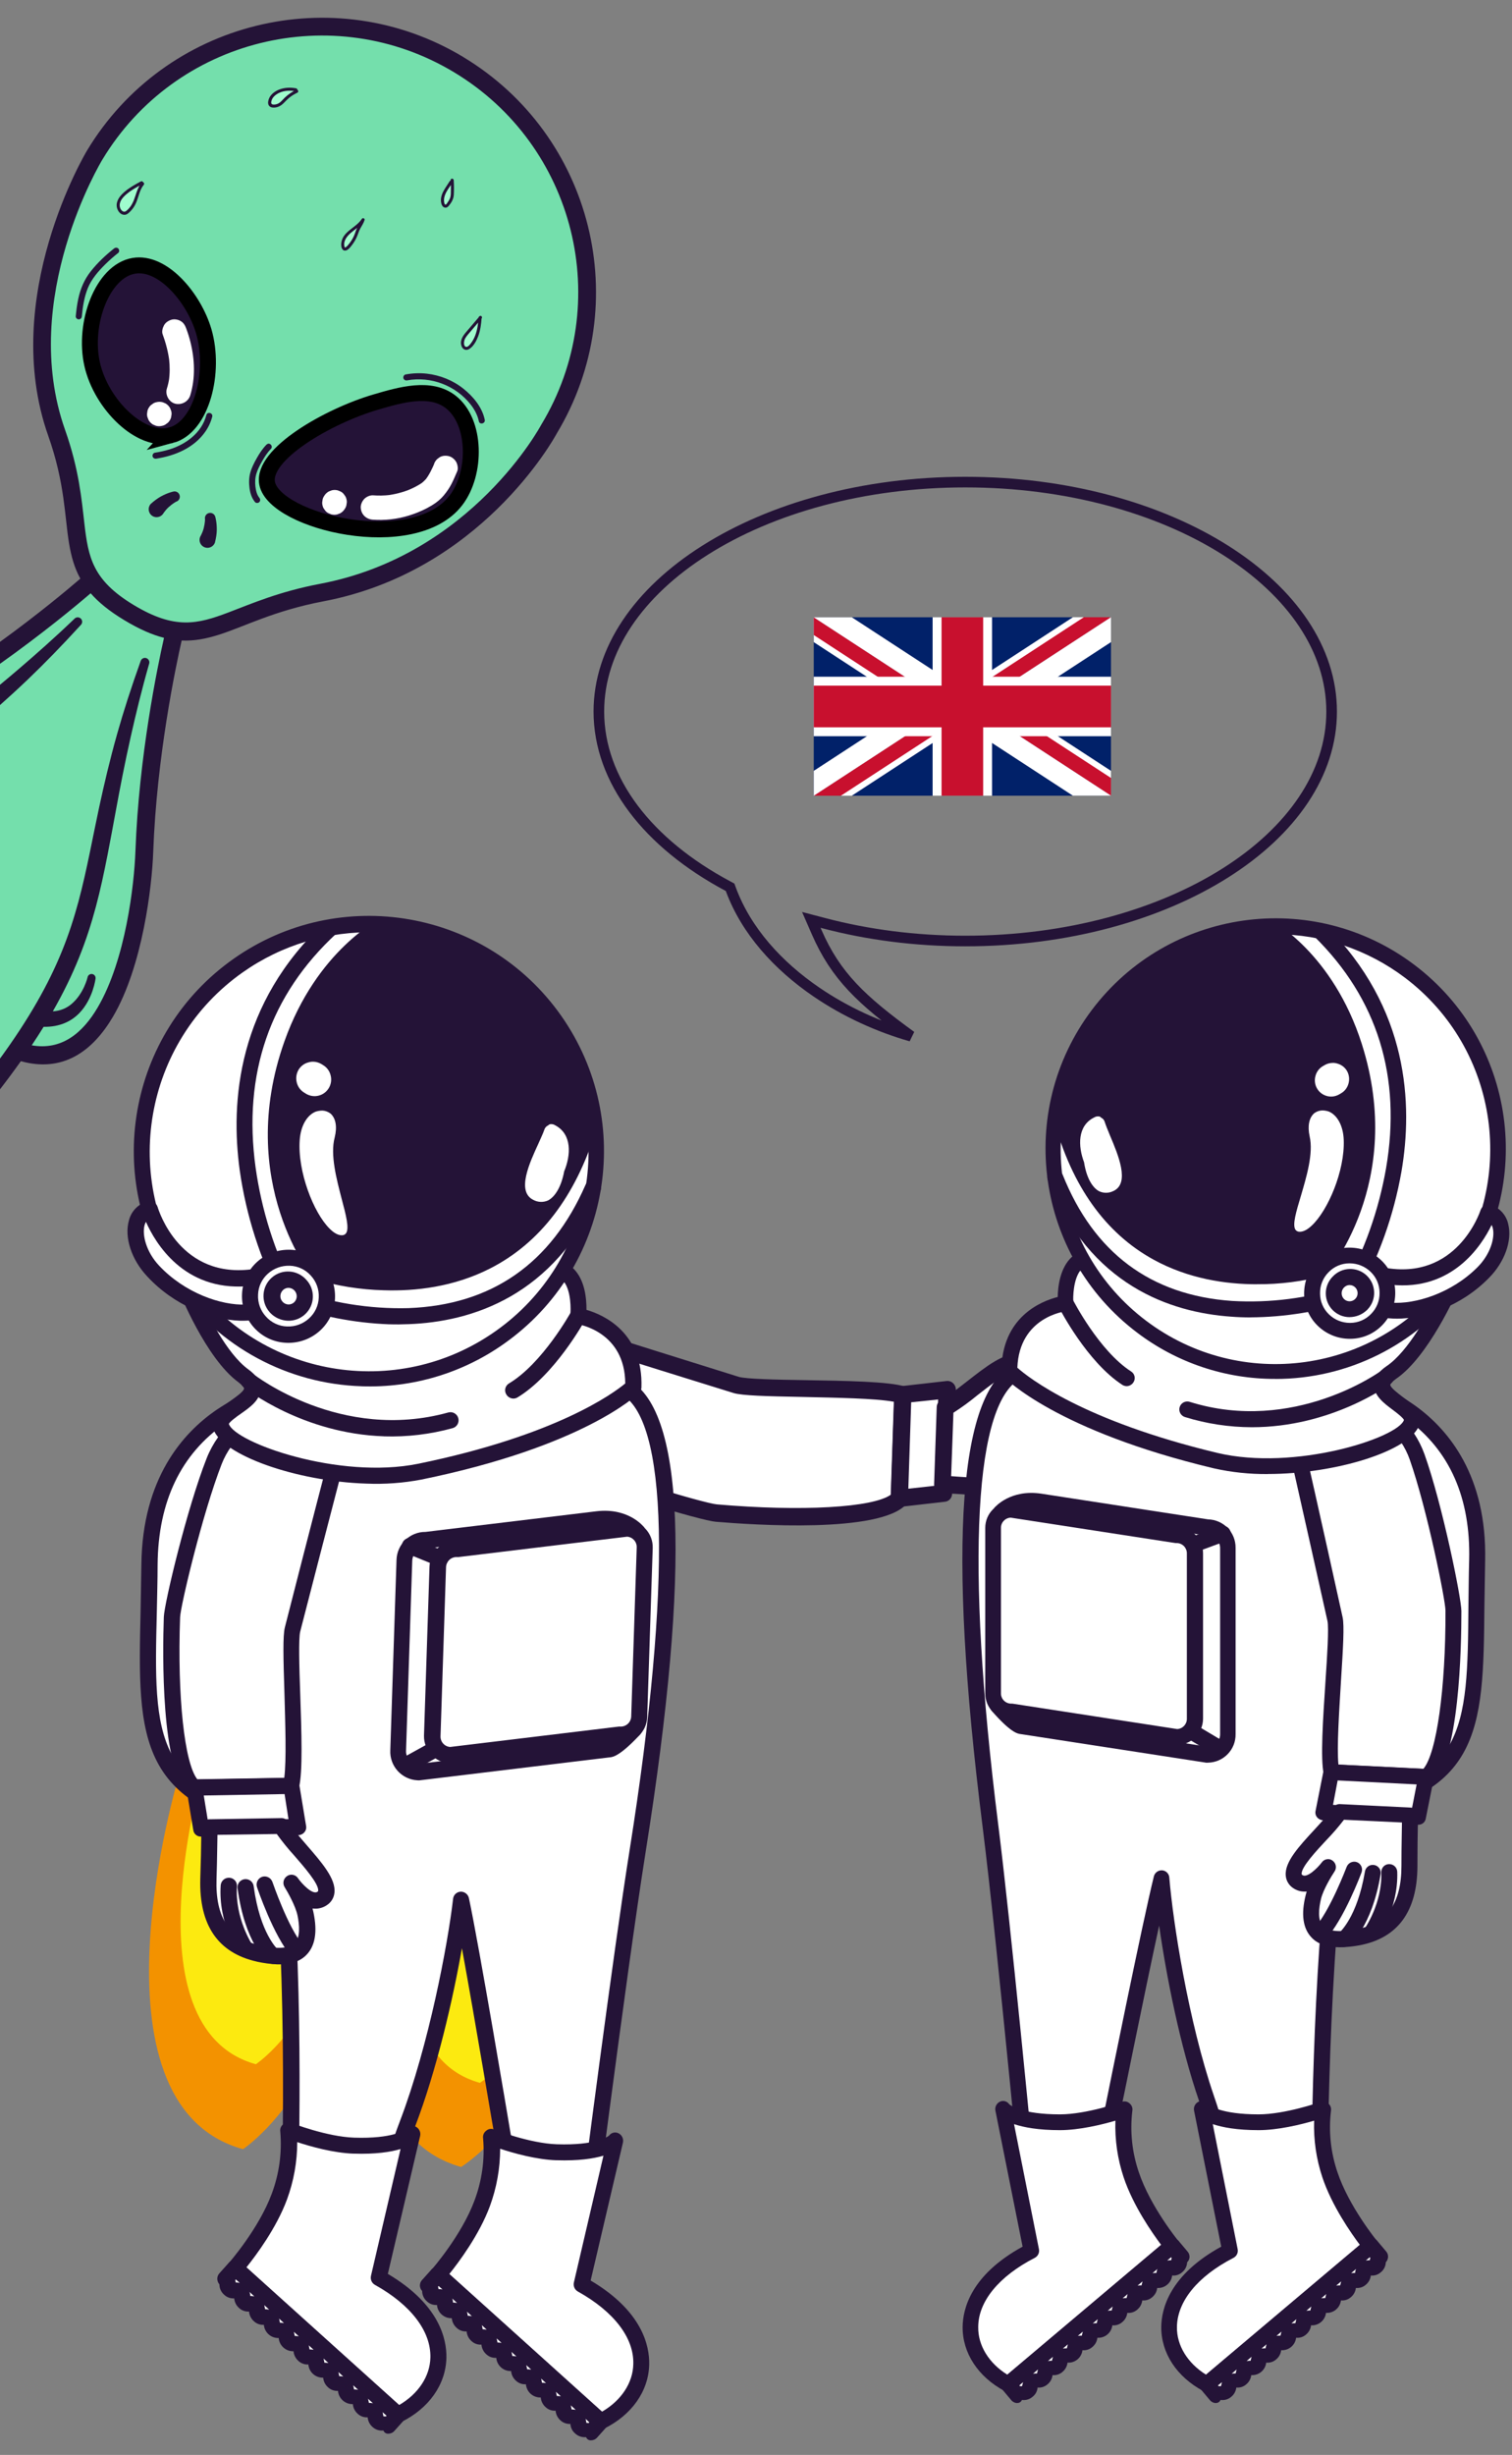 <?xml version="1.0" encoding="UTF-8"?>
<svg id="Livello_1" data-name="Livello 1" xmlns="http://www.w3.org/2000/svg" viewBox="0 0 570.04 925.03">
  <rect x="0" y="0" width="570.04" height="925.03" fill="#808080" stroke="none"/>
  <defs>
    <style>
      .cls-1 {
        fill: #fff;
      }

      .cls-2, .cls-3 {
        fill-rule: evenodd;
      }

      .cls-2, .cls-3, .cls-4 {
        fill: #241337;
      }

      .cls-5 {
        stroke: #241337;
        stroke-width: 4px;
      }

      .cls-5, .cls-6 {
        fill: none;
      }

      .cls-7 {
        fill: #c8102e;
      }

      .cls-8 {
        fill: #f39200;
      }

      .cls-3 {
        stroke: #000;
        stroke-miterlimit: 10;
        stroke-width: 6px;
      }

      .cls-9 {
        fill: #012169;
      }

      .cls-10 {
        fill: #9ffcce;
      }

      .cls-11 {
        fill: #fcea10;
      }

      .cls-12 {
        fill: #74dfac;
      }
    </style>
  </defs>
  <g>
    <polygon class="cls-12" points="172.95 24.37 172.96 24.37 172.96 24.37 172.95 24.37"/>
    <path class="cls-12" d="M172.96,24.37s0,0,0,0h0C118.58-1.96,72.25,8.6,34.79,59.98c-18.68,35.05-25.45,70-12.93,104.79,2.77,9.38,4.66,18.68,5.35,27.89-.51,10.76,1.96,19.37,7.22,25.99-11.19,9.37-22.65,18.48-34.45,27.26v158.81c2.31-2.91,4.62-5.78,6.93-8.65,25.49,8.95,38.13-13.15,44.97-49.22,1.65-37.34,7.06-73.46,14.63-108.87,8.31,1.56,17.08-.29,26.35-5.77,8.47-3.7,17.57-6.37,27.16-8.31,36.6-5.2,64.33-27.52,86.58-60.43C253.06,72.91,173.35,24.61,172.96,24.37Z"/>
  </g>
  <path class="cls-8" d="M67.36,669.42s-37.22,123.43,24.26,140.41c0,0,60.67-40.26,28.51-145.57"/>
  <path class="cls-11" d="M77.03,665.36s-29.81,98.86,19.43,112.46c0,0,48.59-32.24,22.83-116.59"/>
  <path class="cls-8" d="M158.89,677.34s-45.94,122.14,14.96,139.19c0,0,63.95-39.66,38.64-144.1"/>
  <path class="cls-11" d="M168.93,673.35s-36.79,97.83,11.98,111.48c0,0,51.22-31.76,30.95-115.42"/>
  <g>
    <g>
      <path class="cls-1" d="M277.52,521.85c-45.52-14.19-77.79-24.39-77.79-24.39-20.99,17.28-11.55,43.48,8.38,52.44,19.93,8.97,57.09,19.78,61.99,20.19,24,2.11,61.59,2.77,69.07-5.45l1.31-39.08c-10.83-3.33-56.14-1.56-62.96-3.71h0Z"/>
      <path class="cls-4" d="M341.65,566.85c-10.07,10.99-57.53,7.75-71.84,6.56-5.41-.45-43.27-11.53-63-20.48-11.89-5.42-20.35-16.2-21.92-28.27-1.54-11.14,3.05-21.76,12.76-29.69,.87-.64,1.99-.85,3.03-.57,.31,.03,32.78,10.35,77.79,24.39h0c2.71,.84,14.41,1.1,24.79,1.25,15.61,.27,31.75,.49,38.16,2.46,1.39,.43,2.33,1.72,2.31,3.18l-1.31,39.08-.02,.2c-.09,.69-.36,1.34-.77,1.89h.02Zm-4.59-38.65c-7.09-1.31-21.89-1.52-34-1.81-14.28-.27-23.21-.5-26.52-1.49h0c-39.11-12.11-68.78-21.48-76.09-23.84-7.02,6.41-10.25,14.37-9.2,22.69,1.25,9.67,8.41,18.81,18.12,23.22,19.73,8.85,56.49,19.53,60.89,19.89,31.97,2.77,58.95,1.22,65.63-3.68l1.17-34.98h0Z"/>
      <polygon class="cls-1" points="339.16 564.69 355.78 562.78 357.09 523.7 340.37 525.59 339.16 564.69"/>
      <path class="cls-4" d="M356.03,565.89l-16.62,1.91c-.95,.14-1.91-.16-2.6-.83-.7-.61-1.09-1.52-1.03-2.45l1.31-39.08c.07-1.63,1.32-2.96,2.94-3.15l16.72-1.9c.95-.14,1.91,.16,2.6,.83s1.06,1.6,1.02,2.55l-1.41,39.08-.02,.2c-.09,1.56-1.35,2.79-2.91,2.84Zm-12.51-37.5l-1.07,32.56,10.07-1.11,1.17-32.51-10.17,1.06Z"/>
      <path class="cls-1" d="M355.35,559.35s5.64,.16,20.97,1.44,26.73-3.53,30.98-18.71-.64-21.86-15.13-19.57c-5.32,.89-12.76,5-12.76,5,0,0,10.41-6.43,6.86-11.98-4.81-7.71-21.36,10.66-29.95,14.99l-.97,28.83h0Z"/>
      <path class="cls-4" d="M410.41,542.96c-4.28,15.49-15.87,22.54-34.37,21.1-15.02-1.25-20.66-1.42-20.76-1.42-.87,.02-1.71-.35-2.28-1.01-.57-.64-.87-1.48-.83-2.33l.98-29.03c0-1.21,.69-2.31,1.78-2.83,2.47-1.23,6-4.13,9.52-6.82,7.37-5.76,14.31-11.25,19.89-10.27,2,.32,3.75,1.52,4.77,3.28,1.07,1.75,1.45,3.84,1.06,5.85,.52-.06,1.05-.22,1.57-.28,7.93-1.29,13.68,0,17.07,3.79,2.55,2.78,3.55,6.78,3.11,11.99-.28,2.7-.77,5.38-1.49,8l-.02-.02Zm-34.27-15.82c.1-1.01,.67-1.92,1.54-2.44,2.61-1.63,7.05-5.58,5.87-7.53-.18-.32-.28-.33-.38-.34-2.73-.54-10.23,5.42-14.74,8.95-2.86,2.36-5.86,4.55-8.98,6.55l-.86,23.9c3.06,.26,8.8,.53,17.79,1.28,15.43,1.29,24.2-3.95,27.59-16.32,1.9-6.73,1.79-11.58-.19-13.8-2.15-2.55-7.31-2.36-11.17-1.75-3.86,.6-9.65,3.51-11.6,4.59-1.55,.88-3.53,.35-4.43-1.19-.35-.56-.51-1.23-.46-1.89h.02Z"/>
      <path class="cls-4" d="M410.34,526.6c.06-.79-.17-1.58-.64-2.21-1.09-1.43-3.13-1.7-4.56-.61,0,0-.02,0-.02,.02-7.7,5.94-26.24,11.18-26.45,11.27-1.72,.51-2.73,2.29-2.29,4.03,.5,1.73,2.28,2.75,4.03,2.29,.84-.24,19.91-5.64,28.61-12.43,.77-.55,1.25-1.42,1.33-2.36h0Z"/>
      <path class="cls-4" d="M411.66,536.58c.12-1-.26-1.99-1.01-2.66-1.26-1.19-3.26-1.13-4.45,.13-.03,.04-.07,.07-.1,.11-.22,.19-6.96,6.93-26.02,8.53-1.81,.09-3.2,1.63-3.11,3.44s1.63,3.2,3.44,3.11c.08,0,.17,0,.25-.02,22.07-1.86,29.97-10.26,30.21-10.65,.43-.59,.7-1.27,.78-1.99h.01Z"/>
      <path class="cls-4" d="M408.49,547.53c.04-.69-.11-1.39-.45-1.99-.93-1.51-2.91-2-4.44-1.09-.21,.09-11.03,6.49-23.87,5-1.77-.23-3.4,1.03-3.63,2.8v.09c-.2,1.8,1.09,3.42,2.89,3.64,15.18,1.78,27.52-5.62,28.06-5.89,.84-.59,1.37-1.53,1.45-2.55h-.01Z"/>
    </g>
    <path class="cls-1" d="M109.95,523.12s-53.04,6.03-53.58,66.34c-.53,60.31-8.67,89.01,55.94,98.99,38.65,5.96,78.13-72.25,65.08-121.79-8.7-33.09-67.44-43.54-67.44-43.54h0Z"/>
    <path class="cls-4" d="M111.82,691.5c-60.6-9.37-59.92-36.01-58.81-84.5,.09-5.66,.18-11.41,.29-17.54,.39-32.4,15.62-49.55,28.38-58.25,8.41-5.69,17.96-9.47,27.98-11.07l.86,.03c2.48,.46,60.73,11.19,69.86,45.83,4.27,16.16,3.32,36.36-2.63,56.88-5.62,19.29-15.23,37.58-26.68,50.25-11.44,12.67-23.64,19.08-35.52,18.69-1.25-.04-2.49-.18-3.73-.31h0Zm-1.89-165.23c-9,1.5-17.56,4.95-25.08,10.11-16.58,11.45-25.22,29.29-25.43,53.17,0,6.23-.2,12.08-.29,17.64-1.18,47.92-1.71,69.77,53.64,78.29,13.74,2.08,25.96-7.78,33.72-16.45,20.4-22.54,36.84-67.85,27.97-101.52-7.67-29.41-59.11-40.2-64.54-41.24h.01Z"/>
    <path class="cls-1" d="M240.44,697.24c7.48-46.85,23.49-161.13-5.5-174.93-16.52-7.93-99.79-10.46-99.79-10.46-5.88,3.85-11.95,7.39-18.19,10.63-34.55,18.34-16.58,119.82-10.43,175.17,5.63,62.53,2.4,140.59,2.4,140.59l35.11,5.56s-.6-16.9,9.68-43.71c11.01-28.8,18.12-67.12,20.11-84.13,3.99,18.74,15.87,89.43,15.87,89.43l28.62,54.55c-.05-.1,14.63-115.86,22.11-162.71h.01Z"/>
    <path class="cls-4" d="M215.64,861.49l-28.62-54.55c-.16-.27-.28-.57-.36-.87-.17-.58-7.47-44.46-12.51-71.96-3.42,19.45-9.56,46.01-17.64,67.14-9.86,25.86-9.44,42.37-9.45,42.56,.03,.9-.35,1.77-1.04,2.36-.71,.56-1.62,.8-2.52,.68l-35.11-5.56c-1.53-.26-2.63-1.6-2.58-3.15,.03-.77,3.14-78.54-2.42-140.11-.74-6.83-1.73-14.44-2.72-22.53-7.3-58.46-17.33-138.58,14.78-155.66,12.2-6.51,17.8-10.45,17.89-10.44,.55-.36,1.19-.54,1.84-.52,3.45,.11,84.12,2.56,101.03,10.69,21.91,10.4,24.36,70.33,7.22,178.15h0c-7.36,46.28-21.97,161.37-22.1,162.52-.14,1.33-1.16,2.4-2.48,2.6-.22,.06-.45,.09-.67,.07-1.03-.03-1.98-.57-2.54-1.43h0Zm-78.48-346.49c-.31,0-.62-.03-.92-.13-2.06,1.37-7.74,4.93-17.7,10.26-28.4,15.09-18.29,95.98-11.6,149.53,.98,8.09,1.98,15.79,2.71,22.72,5,55.41,2.95,123.82,2.48,138.19l29.01,4.59c.4-6.51,2.03-21.13,9.79-41.3,10.71-28.23,17.89-66.07,19.89-83.37,.15-1.49,1.38-2.63,2.87-2.69,1.47-.04,2.76,.97,3.09,2.4,3.83,17.87,14.74,82.87,15.79,89.14l23.93,45.57c3.72-28.84,14.78-114.7,20.93-153.15,15.94-100.38,14.54-162.95-3.78-171.71-12.37-5.87-67.22-9.1-96.44-10.06h-.05Z"/>
    <path class="cls-1" d="M219.27,860.84l12.7-54.06s-4.19,4.85-22.01,4.27c-10.92-.36-24.65-5.7-24.65-5.7,.78,8.49-.39,17.05-3.41,25.02-5.05,13.74-16.61,26.89-16.61,26.89l61.4,55.24c19.5-9.82,23.19-34.63-7.42-51.65h0Z"/>
    <path class="cls-4" d="M224.41,914.72l-61.4-55.24c-1.22-1.15-1.33-3.05-.24-4.32,.1-.09,11.26-12.87,16.1-25.94,2.83-7.49,3.95-15.51,3.26-23.49-.17-1.09,.27-2.17,1.15-2.84,.82-.73,1.98-.92,2.99-.48,.19,.1,13.45,5.24,23.7,5.57,14.56,.48,19.18-2.83,19.67-3.29,.82-1.13,2.34-1.48,3.58-.84,1.31,.68,1.98,2.17,1.61,3.6l-12.15,51.87c19.57,11.57,22.21,24.7,22.08,31.61-.23,10.06-6.57,19.06-17,24.19-.44,.25-.94,.36-1.45,.34-.69-.06-1.35-.31-1.89-.73h-.01Zm-14.6-100.71c-7.47-.24-16.12-2.64-21.25-4.34,0,7.39-1.32,14.71-3.87,21.64-4,10.8-11.72,21.1-15.32,25.59l57.58,51.85c7.23-4.18,11.67-10.84,11.81-17.93,.32-9.87-7.31-19.8-20.88-27.35-1.21-.67-1.83-2.06-1.52-3.41l11.15-47.78c-3.82,1.12-9.41,1.99-17.7,1.72h0Z"/>
    <path class="cls-1" d="M222.81,916.58c-1.4-1.29-2.49,.01-3.89-1.28s-.3-2.5-1.7-3.8-2.49,.01-3.89-1.28c-1.4-1.29-.3-2.5-1.7-3.8-1.4-1.29-2.49,.01-3.89-1.28-1.4-1.29-.3-2.5-1.7-3.8-1.4-1.29-2.49,.01-3.89-1.28-1.4-1.29-.3-2.5-1.7-3.8-1.4-1.29-2.49,.01-3.89-1.28-1.4-1.29-.3-2.5-1.7-3.8-1.4-1.29-2.49,.01-3.89-1.28s-.3-2.5-1.7-3.8-2.49,.01-3.89-1.28c-1.4-1.29-.3-2.5-1.7-3.8s-2.49,.01-3.89-1.28c-1.4-1.29-.3-2.5-1.7-3.8-1.4-1.29-2.49,.01-3.89-1.28-1.4-1.29-.3-2.5-1.7-3.8-1.4-1.29-2.49,.01-3.89-1.28-1.4-1.29-.3-2.5-1.6-3.79s-2.49,.01-3.89-1.28-.3-2.5-1.7-3.8l3.68-4.1,61.39,55.33-3.7,4.58,.02,.06Z"/>
    <path class="cls-4" d="M220.93,918.34h-.1c-1.46,.12-2.91-.38-3.98-1.38-1.08-.9-1.73-2.21-1.8-3.61-1.4,.08-2.77-.41-3.79-1.37-1.04-.93-1.68-2.22-1.8-3.61-1.4,.1-2.78-.4-3.79-1.37-1.04-.93-1.68-2.22-1.8-3.61-2.89,.1-5.35-2.09-5.59-4.98-1.4,.1-2.78-.4-3.79-1.37-1.04-.93-1.68-2.22-1.8-3.61-2.89,.1-5.35-2.09-5.59-4.98-1.4,.1-2.78-.4-3.79-1.37-1.04-.93-1.68-2.22-1.8-3.61-1.4,.1-2.78-.4-3.79-1.37-1.04-.93-1.68-2.22-1.8-3.61-1.4,.1-2.78-.4-3.79-1.37-1.04-.93-1.68-2.22-1.8-3.61-2.89,.1-5.35-2.09-5.59-4.98-1.4,.1-2.78-.4-3.79-1.37-1.11-.95-1.76-2.34-1.79-3.8v-.1c-1.12-1.14-1.14-2.96-.05-4.13l3.68-4.1c.59-.55,1.34-.9,2.14-.98,.8-.05,1.58,.22,2.18,.74l61.39,55.33s0,.01,.02,.02c1.25,1.13,1.35,3.06,.22,4.31l-3.68,4.1c-.6,.65-1.45,1-2.33,.98-.79,.02-1.51-.47-1.78-1.21l-.02,.02Zm-.16-6.91c.17,.58,.25,1.16,.33,1.55l.86,.03,.2-.28-1.4-1.29h0Zm-5.26-3.54c.51,0,1.02,.06,1.53,.15l-1.86-1.69c.15,.51,.26,1.02,.33,1.55h0Zm-5.59-5.08c.51,0,1.02,.06,1.53,.15l-1.86-1.69c.17,.58,.25,1.16,.33,1.55h0Zm-5.59-4.99c.51,0,1.02,.06,1.53,.15l-1.86-1.69c.15,.51,.26,1.02,.33,1.55h0Zm-5.92-6.63c.17,.58,.25,1.16,.33,1.55,.51,0,1.02,.06,1.53,.15l-1.86-1.69h0Zm-5.59-4.99c.15,.51,.26,1.02,.33,1.55,.51,0,1.02,.06,1.53,.15l-1.86-1.69h0Zm-5.59-5.08c.17,.58,.25,1.16,.33,1.55,.51,0,1.02,.06,1.53,.15l-1.86-1.69h0Zm-5.59-4.99c.15,.51,.26,1.02,.33,1.55,.51,0,1.02,.06,1.53,.15l-1.86-1.69h0Zm-5.59-5.08c.17,.58,.25,1.16,.33,1.55,.51,0,1.02,.06,1.53,.15l-1.86-1.69h0Zm-5.59-4.99c.24,.48,.35,1.01,.33,1.55,.51,0,1.02,.06,1.53,.15l-1.86-1.69h0Zm-5.32-4.4c.1,.28,.16,.57,.16,.87,.51,0,1.02,.06,1.53,.15l-1.49-1.3-.2,.28h0Z"/>
    <path class="cls-1" d="M142.81,858.34l12.7-54.06s-4.19,4.85-22.01,4.27c-10.92-.36-24.65-5.7-24.65-5.7,.78,8.49-.39,17.05-3.41,25.02-5.05,13.74-16.61,26.89-16.61,26.89l61.4,55.24c19.5-9.82,23.19-34.63-7.42-51.65h0Z"/>
    <path class="cls-4" d="M147.95,912.22l-61.4-55.24c-1.22-1.15-1.33-3.05-.24-4.32,.1-.09,11.26-12.87,16.1-25.94,2.83-7.49,3.95-15.51,3.26-23.49-.17-1.09,.27-2.17,1.15-2.84,.82-.73,1.98-.92,2.99-.48,.19,.1,13.45,5.24,23.7,5.57,14.56,.48,19.18-2.83,19.67-3.29,.82-1.13,2.34-1.48,3.58-.84,1.31,.68,1.98,2.17,1.61,3.6l-12.15,51.87c19.57,11.57,22.21,24.7,22.08,31.61-.23,10.06-6.57,19.06-17,24.19-.44,.25-.94,.36-1.45,.34-.69-.06-1.35-.31-1.89-.73h-.01Zm-14.64-100.71c-7.47-.24-16.12-2.64-21.25-4.34,0,7.39-1.32,14.71-3.87,21.64-4,10.8-11.72,21.1-15.32,25.59l57.58,51.85c7.23-4.18,11.67-10.84,11.81-17.93,.23-9.87-7.31-19.8-20.88-27.35-1.21-.67-1.83-2.06-1.52-3.41l11.15-47.78c-3.78,1.12-9.37,2-17.7,1.72h0Z"/>
    <path class="cls-1" d="M146.36,914.08c-1.4-1.29-2.49,.01-3.89-1.28-1.4-1.29-.3-2.5-1.7-3.8-1.4-1.29-2.49,.01-3.89-1.28-1.4-1.29-.3-2.5-1.7-3.8-1.4-1.29-2.49,.01-3.89-1.28-1.4-1.29-.3-2.5-1.7-3.8s-2.49,.01-3.89-1.28c-1.4-1.29-.3-2.5-1.7-3.8-1.4-1.29-2.49,.01-3.89-1.28-1.4-1.29-.3-2.5-1.7-3.8s-2.49,.01-3.89-1.28c-1.4-1.29-.3-2.5-1.7-3.8-1.4-1.29-2.49,.01-3.89-1.28-1.4-1.29-.3-2.5-1.7-3.8-1.4-1.29-2.49,.01-3.89-1.28s-.3-2.5-1.7-3.8-2.49,.01-3.89-1.28-.3-2.5-1.7-3.8-2.49,.01-3.89-1.28c-1.4-1.29-.3-2.5-1.7-3.8-1.4-1.29-2.49,.01-3.89-1.28-1.4-1.29-.3-2.5-1.7-3.8l3.68-4.1,61.39,55.33-3.6,4.58,.02,.07Z"/>
    <path class="cls-4" d="M144.52,915.85h-.13c-1.46,.12-2.91-.38-3.98-1.38-1.04-.93-1.68-2.22-1.8-3.61-1.4,.1-2.78-.4-3.79-1.37-1.04-.93-1.68-2.22-1.8-3.61-2.89,.1-5.35-2.09-5.59-4.98-1.4,.08-2.77-.41-3.79-1.37-1.04-.93-1.68-2.22-1.8-3.61-2.89,.1-5.35-2.09-5.59-4.98-1.4,.1-2.78-.4-3.79-1.37-1.04-.93-1.68-2.22-1.8-3.61-2.89,.1-5.35-2.09-5.59-4.98-2.89,.1-5.35-2.09-5.59-4.98-1.4,.1-2.78-.4-3.79-1.37-1.04-.93-1.68-2.22-1.8-3.61-1.4,.08-2.77-.41-3.79-1.37-1.04-.93-1.68-2.22-1.8-3.61-1.4,.1-2.78-.4-3.79-1.37-1.11-.95-1.76-2.34-1.79-3.8v-.1c-.47-.54-.75-1.23-.8-1.94-.05-.8,.22-1.58,.74-2.18l3.68-4.1s.01-.01,.02-.02c1.13-1.25,3.06-1.35,4.31-.22l61.39,55.33c.55,.59,.9,1.34,.98,2.14,.05,.8-.22,1.58-.74,2.18l-3.68,4.1c-.6,.65-1.45,1-2.33,.98-.78,0-1.47-.48-1.74-1.21l-.03,.02Zm-.29-6.91c.17,.58,.25,1.16,.33,1.55l.96,.03,.2-.28-1.49-1.3Zm-5.16-3.53c.51,0,1.02,.06,1.53,.15l-1.86-1.69c.15,.51,.26,1.02,.33,1.55h0Zm-5.59-5.08c.51,0,1.02,.06,1.53,.15l-1.86-1.69c.17,.58,.25,1.16,.33,1.55h0Zm-5.59-4.99c.51,0,1.02,.06,1.53,.15l-1.86-1.69c.15,.51,.26,1.02,.33,1.55h0Zm-5.92-6.63c.17,.58,.25,1.16,.33,1.55,.51,0,1.02,.06,1.53,.15l-1.86-1.69h0Zm-5.59-4.99c.15,.51,.26,1.02,.33,1.55,.51,0,1.02,.06,1.53,.15l-1.86-1.69h0Zm-5.59-5.08c.17,.58,.25,1.16,.33,1.55,.51,0,1.02,.06,1.53,.15l-1.86-1.69h0Zm-5.59-4.99c.15,.51,.26,1.02,.33,1.55,.51,0,1.02,.06,1.53,.15l-1.86-1.69h0Zm-5.59-5.08c.17,.58,.25,1.16,.33,1.55,.51,0,1.02,.06,1.53,.15l-1.86-1.69h0Zm-5.59-4.99c.24,.48,.35,1.01,.33,1.55,.51,0,1.02,.06,1.53,.15l-1.86-1.69h0Zm-5.32-4.4c.1,.28,.16,.57,.16,.87,.51,0,1.02,.06,1.53,.15l-1.49-1.3-.2,.28h0Z"/>
    <path class="cls-1" d="M110.27,614.05c11.1-43.18,19.1-73.8,19.1-73.8-17.13-18.78-41.15-8.73-48.58,10.3s-15.78,54.25-15.93,58.85c-.83,22.51,.32,57.65,8.35,64.24l36.56-.63c2.6-10.27-1.2-52.5,.49-58.97h.01Z"/>
    <path class="cls-4" d="M71.28,676.07c-10.74-8.89-9.96-53.36-9.52-66.78,.17-5.08,8.72-40.96,16.15-59.8,4.5-11.36,14.17-19.77,25.36-21.81,10.33-1.96,20.47,1.82,28.33,10.52,.64,.78,.89,1.81,.68,2.8,0,.29-8.11,31.1-19.1,73.8h0c-.66,2.57-.35,13.51,0,23.21,.48,14.59,1.04,29.67-.5,35.76-.33,1.32-1.5,2.26-2.86,2.3l-36.56,.63h-.19c-.65-.06-1.27-.28-1.8-.64h.01Zm35.88-6.11c.89-6.68,.38-20.51,.08-31.84-.43-13.35-.63-21.7,.14-24.84h0c9.46-37.1,16.81-65.24,18.67-72.18-6.32-6.25-13.9-8.89-21.62-7.52-8.97,1.62-17.17,8.74-20.83,18.02-7.33,18.85-15.57,53.68-15.7,57.8-1.08,29.98,1.65,55.11,6.54,61.12l32.72-.56h0Z"/>
    <polygon class="cls-1" points="73.18 673.64 75.74 689.07 112.31 688.45 109.75 672.92 73.18 673.64"/>
    <path class="cls-4" d="M72.85,689.46l-2.56-15.43c-.18-.88,.06-1.8,.66-2.47,.54-.69,1.37-1.09,2.24-1.08l36.56-.63c1.52,0,2.83,1.09,3.08,2.59l2.56,15.53c.18,.88-.06,1.8-.66,2.47-.59,.67-1.44,1.06-2.34,1.07l-36.56,.53h-.19c-1.46-.01-2.67-1.14-2.79-2.59h0Zm34.43-13.44l-30.46,.54,1.52,9.35,30.42-.44-1.47-9.45h0Z"/>
    <path class="cls-1" d="M78.93,688.5s.12,5.28-.36,19.65c-.47,14.37,4.56,24.8,18.94,28.05,14.38,3.25,20.39-1.64,17.56-15.06-1.09-4.93-5.28-11.68-5.28-11.68,0,0,6.5,9.42,11.51,5.84,6.97-4.86-10.97-19.44-15.41-27.26l-26.97,.46h.01Z"/>
    <path class="cls-4" d="M96.84,739.15c-14.66-3.26-21.8-13.76-21.33-31.1,.46-14.08,.35-19.36,.35-19.46-.06-.81,.25-1.61,.84-2.18,.57-.56,1.34-.88,2.14-.89l27.16-.45c1.13-.06,2.19,.54,2.73,1.53,1.27,2.25,4.14,5.41,6.82,8.57,5.73,6.61,11.19,12.83,10.53,18.09-.2,1.88-1.25,3.58-2.84,4.61-1.58,1.08-3.51,1.53-5.41,1.26,.08,.48,.26,.97,.34,1.45,1.58,7.34,.64,12.78-2.73,16.12-2.48,2.51-6.16,3.63-11.05,3.48-2.54-.13-5.06-.47-7.54-1.01v-.02Zm13.15-32.75c.95,.04,1.82,.53,2.35,1.32,1.65,2.36,5.55,6.32,7.31,5.13,.29-.18,.3-.28,.3-.37,.37-2.58-5.55-9.29-9.06-13.34-2.34-2.56-4.52-5.26-6.55-8.08l-22.36,.32c-.09,2.87-.08,8.25-.35,16.68-.47,14.47,4.83,22.41,16.54,25,6.38,1.46,10.9,1.12,12.88-.83,2.28-2.13,1.86-6.94,1.11-10.51s-3.74-8.85-4.83-10.61c-.9-1.41-.49-3.28,.9-4.19,.51-.36,1.12-.54,1.74-.52h.02Z"/>
    <path class="cls-4" d="M112.11,738.31c.74,.02,1.46-.23,2.04-.7,1.28-1.09,1.44-3,.35-4.28,0,0-.01-.01-.02-.02-5.91-6.91-11.68-23.98-11.77-24.17-.56-1.58-2.27-2.44-3.87-1.95-1.59,.54-2.46,2.26-1.95,3.87,.26,.78,6.21,18.33,12.96,26.13,.55,.69,1.38,1.1,2.26,1.13h0Z"/>
    <path class="cls-4" d="M102.85,740.02c.94,.06,1.85-.34,2.43-1.07,1.05-1.24,.91-3.09-.33-4.15-.03-.03-.07-.06-.11-.09-.19-.2-6.8-6.17-9.19-23.89-.17-1.69-1.68-2.91-3.36-2.74-1.69,.17-2.91,1.68-2.74,3.36,0,.08,.02,.16,.03,.23,2.78,20.52,10.99,27.5,11.37,27.71,.57,.37,1.22,.59,1.9,.64Z"/>
    <path class="cls-4" d="M92.48,737.57c.65,0,1.29-.17,1.84-.52,1.37-.94,1.73-2.81,.81-4.19-.09-.19-6.58-10-5.8-22.06,.13-1.67-1.12-3.12-2.79-3.25h-.08c-1.69-.1-3.14,1.18-3.26,2.87-.95,14.26,6.55,25.44,6.82,25.93,.59,.75,1.49,1.21,2.45,1.23h.01Z"/>
    <path class="cls-1" d="M70.06,484.6s10.01,25.17,21.72,33.8-10.48,12.51-8.39,19.1c3.04,9.69,44.7,23.23,75.02,17.03,60.83-12.4,80.45-31.8,80.45-31.8,.78-23.76-20.8-26.77-20.8-26.77,0,0,1.22-10.8-3.89-15.86l-144.11,4.49h0Z"/>
    <path class="cls-4" d="M80.39,538.36c-1.57-4.85,3.05-8.15,6.78-10.71,1.67-1.19,4.81-3.39,4.84-4.45,0-.29-.44-1.07-2.13-2.37-12.27-8.94-22.29-34.01-22.73-35.08-.34-.92-.24-1.94,.28-2.77,.55-.82,1.46-1.33,2.44-1.36l144.01-4.5c.85-.07,1.68,.24,2.27,.84,4.46,4.37,4.99,11.58,4.96,15.6,6.37,1.84,21.4,8.47,20.72,29.26-.02,.79-.36,1.54-.93,2.08-.89,.83-20.99,20.13-82.01,32.61-6.87,1.31-13.87,1.82-20.86,1.52-26.44-.86-54.51-10.8-57.64-20.68h0Zm137.19-39.43c-1.61-.25-2.74-1.72-2.58-3.35,.26-2.2,.29-8.81-2.19-12.35l-138.15,4.3c3.31,7.3,10.77,22.51,18.92,28.43,3.19,2.31,4.64,4.66,4.65,7.35-.04,4.22-3.97,6.97-7.5,9.44-1.47,1.01-4.22,3.03-4.44,3.79,2.17,6.98,41.41,21.11,71.44,15,52.04-10.67,73.57-26.56,78-30.25-.13-19.47-17.4-22.24-18.16-22.37h0Z"/>
    <path class="cls-1" d="M209.14,384.61c27.18,38.66,17.88,92.03-20.78,119.21-38.66,27.18-92.03,17.88-119.21-20.78s-17.88-92.03,20.78-119.21c38.6-27.19,91.94-17.94,119.13,20.67,.03,.04,.05,.07,.08,.11Z"/>
    <path class="cls-4" d="M136.35,522.35c-27.88-.86-53.73-14.8-69.77-37.61-28.16-40.05-18.52-95.34,21.53-123.49,40.05-28.16,95.34-18.52,123.49,21.53h0c28.1,40.05,18.49,95.3-21.5,123.5-15.67,11.11-34.56,16.76-53.76,16.08h0Zm-44.83-155.97c-37.34,26.32-46.28,77.92-19.96,115.26s77.92,46.28,115.26,19.96c37.34-26.32,46.28-77.92,19.96-115.26h0c-12.59-17.91-31.8-30.07-53.37-33.78-3.85-.7-7.75-1.11-11.66-1.24-17.93-.56-35.56,4.73-50.23,15.06h0Z"/>
    <path class="cls-4" d="M107.69,392.6c-19.01,53.28,10.9,88.98,10.9,88.98,0,0,80.05,27.36,105.8-56.1,0,0-.48-32.24-24.76-55.38-24.28-23.14-55.91-23.5-55.91-23.5,0,0-23.68,11.31-36.03,46.01h0Z"/>
    <path class="cls-4" d="M118.43,481.96h-.13l-.09-.1c-.27-.39-29.79-36.46-10.98-89.46h0c12.25-34.51,36.04-46.2,36.23-46.29l.1-.09h.1c.29,0,32.01,.67,56.19,23.71,24.18,23.04,24.95,55.39,24.94,55.68v.19c-7.73,25.16-21.26,42.85-40.08,52.4-13.65,6.94-28.09,8.58-40.07,8.18-8.88-.23-17.69-1.64-26.2-4.21h-.01Zm81-111.49c-23.26-22.05-53.43-23.33-55.53-23.4-1.66,.9-24.01,12.74-35.74,45.73h0c-18.17,51.1,9.07,86.23,10.73,88.4,2.28,.75,35.79,11.15,65.45-4,18.53-9.46,31.86-26.87,39.58-51.74,0-1.73-1.23-32.75-24.48-54.99h0Z"/>
    <path class="cls-4" d="M146.7,499c2.4,.08,4.89,.06,7.39-.05,23.33-.87,54.81-10.2,72.23-50.1,.69-1.47,.06-3.21-1.41-3.9-.06-.03-.13-.06-.19-.08-1.52-.67-3.3,.03-3.96,1.55,0,.02,0,.03-.02,.05-12.96,29.6-35.34,45.26-66.74,46.44-14.68,.38-29.31-1.99-43.12-6.97-7.35-14.4-12.25-29.93-14.51-45.94-4.89-35.36,5.39-65.14,30.51-88.29,1.23-1.15,1.29-3.08,.14-4.31s-3.08-1.29-4.31-.14c-33.23,30.76-35.89,67.98-32.32,93.8,2.44,17.09,7.77,33.65,15.76,48.95,.32,.6,.85,1.06,1.49,1.3,12.54,4.59,25.72,7.19,39.07,7.7h-.01Z"/>
    <path class="cls-1" d="M112.62,429.6c-1.18,15.69,9.34,37.04,16.56,36.32s-6.02-24.08-2.62-37.2c3.71-13.88-12.75-15-13.94,.89h0Z"/>
    <path class="cls-4" d="M123.78,463.72c-6.23-6.05-12.53-21.61-11.54-34.14h0c.47-5.64,2.92-9.98,6.61-11.48,2.15-.98,4.68-.64,6.49,.88,2.24,1.99,2.89,5.56,1.79,9.84-1.65,6.37,.74,15.37,2.62,22.62,1.71,6.48,3.07,11.61,1.56,13.86-.43,.66-1.16,1.07-1.95,1.09l-.57-.02c-1.63-.05-3.33-.97-5-2.66h0Zm-2.26-45.24c-.85,0-1.69,.14-2.51,.4-3.3,1.33-5.64,5.38-6.01,10.64h0c-.87,11.96,5.24,27.51,11.28,33.46,1.76,1.78,3.46,2.61,4.91,2.46,.5-.06,.96-.33,1.27-.73,1.31-1.88-.06-7-1.68-13.1-1.87-7.25-4.35-16.45-2.6-23.01,.99-4,.43-7.18-1.53-8.97-.9-.7-1.99-1.11-3.13-1.16h0Z"/>
    <path class="cls-1" d="M112.15,402.82c-1.9,3.17-.87,7.28,2.29,9.19l.66,.41c3.19,1.93,7.35,.91,9.28-2.29,1.93-3.19,.91-7.35-2.29-9.28h0l-.66-.41c-3.23-1.86-7.35-.8-9.29,2.38h.01Z"/>
    <path class="cls-4" d="M114.8,412.79l-.66-.41c-1.58-1.02-2.73-2.6-3.21-4.42-.53-1.84-.25-3.82,.75-5.44h0c1.02-1.58,2.6-2.73,4.42-3.21,1.84-.53,3.82-.25,5.44,.75l.66,.41c1.58,1.02,2.73,2.6,3.21,4.42,.53,1.84,.25,3.82-.75,5.44-1.36,2.23-3.83,3.55-6.44,3.43-1.2-.04-2.38-.38-3.42-.98h0Zm3.43-12.73c-.63-.03-1.26,.05-1.87,.23-1.61,.39-2.99,1.42-3.83,2.85h0c-.83,1.45-1.06,3.16-.64,4.77,.39,1.61,1.42,2.99,2.85,3.83l.66,.41c1.45,.87,3.2,1.11,4.83,.67,3.33-.9,5.31-4.33,4.41-7.66-.39-1.61-1.42-2.99-2.85-3.83l-.66-.41c-.89-.53-1.91-.83-2.94-.86h.04Z"/>
    <path class="cls-1" d="M209.53,423.56c-1.51-.94-3.49-.47-4.42,1.03-.14,.23-.25,.47-.33,.73-1.82,5.7-12.73,22.79-3.95,27.01,6.8,3.29,10.76-3.39,12.25-10.82,2.81-6.62,2.93-14.48-3.54-17.95h-.01Z"/>
    <path class="cls-4" d="M200.58,452.81c-7.36-3.6-2-15.03,1.51-22.59,.93-2.08,1.75-3.78,2.18-5.01,.34-1.01,1.1-1.83,2.09-2.23,1.09-.46,2.33-.39,3.35,.21,6.88,3.68,6.42,12.01,3.71,18.54-1.15,5.72-3.48,9.76-6.51,11.3-.93,.47-1.96,.7-3,.67-1.16-.07-2.29-.37-3.33-.88h0Zm7.29-29.22c-.44-.06-.88,.1-1.17,.44-.72,.31-1.27,.92-1.49,1.68-.42,1.23-1.25,3.03-2.18,5.11-3.3,7.18-8.46,18.14-1.94,21.32,1.72,.92,3.78,.99,5.56,.18,2.73-1.45,4.97-5.3,6.01-10.74v-.1c2.61-6.24,3.05-14.09-3.36-17.47h0c-.43-.27-.92-.42-1.42-.43h0Z"/>
    <path class="cls-1" d="M95.54,494.35c-10.22,1.58-26.65-3.37-37.86-15.34-8.16-8.71-8.8-21.2-1.25-23.25,0,0,8.7,30.11,39.74,25.47l-.62,13.12h0Z"/>
    <path class="cls-4" d="M55.41,480.86c-5.84-6.23-8.63-14.67-6.79-21.03,.87-3.49,3.57-6.23,7.04-7.15,1.62-.41,3.28,.53,3.77,2.14,.35,1.16,8.4,27.51,36.35,23.34,.89-.14,1.8,.14,2.47,.75,.67,.63,1.02,1.52,.98,2.43l-.62,13.12c-.07,1.46-1.15,2.66-2.59,2.89-1.85,.25-3.71,.35-5.57,.3-10.73-.35-24.75-5.61-35.03-16.78h-.01Zm37.57,3.81c-23.65,1.72-34.38-16.18-37.95-24.26-.23,.38-.4,.8-.52,1.23-.98,3.61,.54,9.99,5.45,15.24,9.73,10.39,23.48,15.06,32.7,14.69l.32-6.89h0Z"/>
    <path class="cls-1" d="M119.55,478.64c5.42,5.9,5.03,15.07-.87,20.49-5.9,5.42-15.07,5.03-20.49-.87s-5.03-15.07,.86-20.49c5.84-5.42,14.98-5.08,20.4,.76,.03,.03,.06,.07,.09,.1h.01Z"/>
    <path class="cls-4" d="M108.01,505.98c-4.66-.16-9.06-2.21-12.19-5.67-3.12-3.44-4.77-7.97-4.57-12.62,.16-4.66,2.21-9.06,5.67-12.19,3.39-3.08,7.85-4.72,12.43-4.58h.19c4.66,.16,9.06,2.21,12.19,5.68h0c3.12,3.44,4.77,7.97,4.57,12.62-.16,4.66-2.21,9.06-5.67,12.19-3.39,3.08-7.85,4.72-12.43,4.58h-.19Zm-7.01-26.05c-2.27,2.02-3.62,4.89-3.71,7.93-.16,3.04,.92,6.02,2.99,8.25,2.02,2.27,4.89,3.62,7.93,3.71h.1c3,.11,5.93-.97,8.15-2.99,2.27-2.02,3.62-4.89,3.71-7.93,.16-3.04-.92-6.02-2.99-8.25h0c-2.02-2.27-4.89-3.62-7.93-3.71h-.1c-3-.09-5.92,.98-8.15,2.99Z"/>
    <path class="cls-1" d="M113.33,484.19c2.31,2.51,2.14,6.42-.37,8.72-2.51,2.31-6.42,2.14-8.72-.37-2.31-2.51-2.14-6.42,.37-8.72h0c2.53-2.24,6.39-2.07,8.72,.38h0Z"/>
    <path class="cls-4" d="M101.95,494.75c-.11-.11-.21-.23-.32-.34-3.36-3.83-2.98-9.66,.85-13.01,3.83-3.36,9.66-2.98,13.01,.85h0c1.67,1.78,2.56,4.16,2.46,6.6-.19,5.05-4.44,9-9.49,8.81-2.46-.1-4.8-1.14-6.52-2.9h0Zm4.79-8.68c-.62,.56-.99,1.34-1.03,2.17-.05,.82,.24,1.63,.79,2.23,.02,.03,.05,.05,.07,.08,1.15,1.24,3.09,1.32,4.33,.16,1.24-1.19,1.3-3.14,.14-4.41h0c-.56-.62-1.34-.99-2.17-1.03h0c-.79-.03-1.56,.26-2.14,.79h0Z"/>
    <path class="cls-4" d="M144.74,541.23c8.74,.27,17.47-.77,25.9-3.09,1.63-.45,2.59-2.14,2.14-3.77s-2.14-2.59-3.77-2.14c-40.55,11.24-73.1-14.19-73.38-14.39-1.34-1.05-3.28-.81-4.33,.53h0c-1.04,1.29-.84,3.18,.44,4.23,1.12,.9,22.54,17.62,53,18.61v.02Z"/>
    <path class="cls-4" d="M193.45,527c.58,0,1.14-.14,1.64-.43,13.99-8.46,25-28.34,25.51-29.19,.76-1.51,.15-3.36-1.37-4.12-1.43-.72-3.18-.21-4,1.16-.1,.19-10.7,19.31-23.32,26.86-1.42,.84-1.9,2.67-1.06,4.1,.02,.03,.04,.06,.06,.09,.54,.9,1.49,1.47,2.54,1.52h0Z"/>
    <path class="cls-1" d="M240.24,577.35s-4.7-6-15.09-4.81c-10.4,1.19-64.61,7.86-64.61,7.86-4.33-.12-7.95,3.27-8.11,7.6l-2.34,71.66c-.12,4.33,3.27,7.95,7.6,8.11l72.03-8.77c2.2,.07,9.36-7.56,9.36-7.56l1.18-74.1h-.02Z"/>
    <path class="cls-4" d="M157.36,670.83c-5.96-.32-10.53-5.4-10.21-11.36l2.34-71.66c.16-5.92,5.03-10.63,10.95-10.58l64.42-7.77c12.04-1.43,17.65,5.66,17.93,5.96,.39,.57,.6,1.25,.61,1.94l-1.28,74.19c-.03,.77-.33,1.51-.84,2.08-7.46,8-10.25,8.49-11.41,8.55l-71.83,8.68-.48-.02h-.2Zm71.96-14.82c1.07-.44,4.03-2.94,6.65-5.73l1.19-71.7c-1.49-1.3-5.15-3.72-11.7-2.97-10.4,1.29-64.61,7.86-64.61,7.86l-.48-.02c-2.65-.09-4.86,1.99-4.95,4.63l-2.34,71.66c-.09,2.57,1.87,4.75,4.44,4.94l71.79-8.68h0Z"/>
    <path class="cls-1" d="M240.94,646.9c-.15,3.85-3.37,6.87-7.22,6.77l-64.03,7.78c-3.85-.15-6.87-3.37-6.77-7.22l2.08-63.71c.15-3.85,3.37-6.87,7.22-6.77l64.03-7.78c3.85,.15,6.87,3.37,6.77,7.22l-2.08,63.71Z"/>
    <path class="cls-4" d="M159.85,654.03l2.08-63.71c.15-5.46,4.64-9.79,10.1-9.74l63.84-7.69,.48,.02c5.56,.18,9.91,4.83,9.73,10.39l-2.08,63.71c-.15,5.46-4.64,9.79-10.1,9.74l-63.74,7.7-.48-.02c-5.56-.21-9.93-4.83-9.83-10.39h0Zm12.85-67.3l-.48-.02c-2.17-.06-3.98,1.63-4.06,3.8l-2.08,63.71c-.08,2.1,1.51,3.89,3.61,4.05l63.74-7.7,.48,.02c2.17,.06,3.98-1.63,4.06-3.8l2.08-63.71c.08-2.1-1.51-3.89-3.61-4.05l-63.74,7.7Z"/>
    <line class="cls-6" x1="153.94" y1="664.77" x2="164.59" y2="658.89"/>
    <path class="cls-4" d="M153.84,667.84c.55,.05,1.1-.1,1.55-.43l10.65-5.89c1.45-.89,1.9-2.78,1.01-4.23-.84-1.36-2.57-1.86-4-1.14l-10.65,5.89c-1.47,.84-2,2.7-1.19,4.18,.56,.94,1.54,1.55,2.63,1.62h0Z"/>
    <line class="cls-6" x1="154.71" y1="582.61" x2="165.97" y2="587.19"/>
    <path class="cls-4" d="M165.87,590.26c1.28,.03,2.45-.73,2.94-1.92,.64-1.56-.11-3.34-1.66-3.98,0,0-.02,0-.03-.01l-11.26-4.59c-1.53-.72-3.36-.06-4.08,1.48-.72,1.53-.06,3.36,1.48,4.08,.1,.05,.2,.09,.31,.12l11.26,4.59c.34,.11,.69,.19,1.05,.23h0Z"/>
  </g>
  <g>
    <path class="cls-1" d="M506.59,521.18s51.71,7.6,50.3,66.64c-1.4,59.04,5.63,87.37-57.91,95.07-38.01,4.6-74.14-73.2-59.79-121.25,9.58-32.09,67.39-40.44,67.39-40.44h.01Z"/>
    <path class="cls-4" d="M495.71,686.07c-11.63,0-23.36-6.66-34.16-19.43-10.79-12.76-19.62-30.96-24.49-50.02-5.16-20.27-5.45-40.07-.75-55.74,10.04-33.59,67.39-42.23,69.83-42.61h.84c9.75,1.89,18.98,5.89,27.03,11.73,12.2,8.91,26.56,26.18,25.91,57.91-.09,6.01-.19,11.63-.28,17.18-.46,47.49-.65,73.57-60.25,80.8-1.22,.1-2.44,.19-3.66,.19h-.02Zm10.79-161.8c-5.35,.84-56.03,9.77-64.47,38.29-9.77,32.66,4.88,77.52,24.12,100.23,7.32,8.73,18.96,18.77,32.47,17.18,54.43-6.57,54.62-27.97,54.99-74.89,.09-5.45,.09-11.17,.28-17.27,.56-23.36-7.32-41.11-23.18-52.84-7.19-5.29-15.45-8.95-24.22-10.69h.01Z"/>
    <path class="cls-1" d="M373.33,687.39c-5.82-46.08-17.83-158.41,10.98-170.99,16.43-7.22,97.98-7.04,97.98-7.04,5.63,3.95,11.46,7.61,17.45,10.98,33.22,19.06,12.38,117.78,4.6,171.74-7.51,61-6.85,137.49-6.85,137.49l-34.53,4.32s1.13-16.52-8.08-43.07c-9.85-28.53-15.58-66.26-16.99-82.96-4.51,18.21-18.39,87-18.39,87l-29.75,52.46c.06-.09-10.61-113.84-16.43-159.92h.01Z"/>
    <path class="cls-4" d="M389.8,850.21c-.22,0-.44-.02-.65-.09-1.29-.24-2.25-1.33-2.34-2.63-.09-1.13-10.69-114.22-16.43-159.73h0c-13.32-106.05-9.01-164.61,12.76-174.09,16.8-7.41,95.82-7.22,99.2-7.22,.64,0,1.26,.2,1.78,.56,.09,0,5.45,4.03,17.18,10.79,30.88,17.74,18.49,95.82,9.48,152.78-1.22,7.89-2.44,15.3-3.38,21.96-7.41,60.06-6.85,136.27-6.85,137.02,0,1.51-1.13,2.81-2.63,3l-34.53,4.32c-.88,.09-1.76-.19-2.44-.75-.65-.6-.99-1.46-.94-2.34,0-.19,.94-16.33-7.89-41.95-7.22-20.92-12.38-47.12-15.11-66.26-5.82,26.74-14.36,69.45-14.55,70.01-.09,.3-.21,.59-.38,.84l-29.75,52.46c-.59,.83-1.52,1.31-2.53,1.31h0Zm90.38-337.85c-28.62,0-82.4,1.4-94.7,6.76-18.21,7.98-21.59,69.17-9.2,167.89,4.78,37.83,12.86,122.19,15.58,150.53l24.87-43.82c1.22-6.1,13.99-69.35,18.3-86.72,.36-1.39,1.66-2.33,3.09-2.25,1.46,.1,2.62,1.26,2.72,2.72,1.4,16.99,7.22,54.24,16.8,82.21,6.95,19.98,8.08,34.35,8.26,40.73l28.53-3.57c0-14.07,.19-81.09,6.85-135.14,.94-6.76,2.15-14.26,3.38-22.15,8.26-52.18,20.74-131.01-6.57-146.68-9.58-5.53-15.01-9.2-16.99-10.61-.29,.09-.6,.11-.91,.09h-.02Z"/>
    <path class="cls-1" d="M388.8,848.14l-10.69-53.3s3.94,4.88,21.4,4.88c10.69,0,24.3-4.78,24.3-4.78-1.04,8.29-.17,16.69,2.53,24.59,4.51,13.61,15.39,26.84,15.39,26.84l-61.84,52.09c-18.77-10.23-21.59-34.63,8.91-50.3v-.02Z"/>
    <path class="cls-4" d="M380.18,901.36c-.5,0-.98-.12-1.4-.38-10.04-5.35-15.95-14.36-15.86-24.22,.09-6.76,3.09-19.52,22.61-30.21l-10.23-51.15c-.32-1.41,.39-2.85,1.69-3.47,1.23-.59,2.71-.19,3.47,.94,.46,.46,4.88,3.84,19.14,3.84,10.04,0,23.18-4.6,23.36-4.69,.99-.4,2.13-.18,2.91,.56,.83,.67,1.23,1.76,1.03,2.82-.93,7.78-.09,15.68,2.44,23.09,4.32,12.95,14.83,25.81,14.92,25.91,1.02,1.28,.85,3.14-.38,4.22l-61.84,52.09c-.55,.4-1.2,.63-1.88,.65h.01Zm2.12-100.98l9.39,47.12c.27,1.33-.39,2.67-1.59,3.28-13.51,6.95-21.3,16.43-21.3,26.09-.09,6.95,4.03,13.61,10.98,17.93l58-48.89c-3.38-4.51-10.61-14.83-14.17-25.53-2.28-6.86-3.33-14.07-3.09-21.3-5.07,1.5-13.61,3.57-20.92,3.57-8.13,0-13.57-1.03-17.27-2.25h-.02Z"/>
    <path class="cls-1" d="M383.56,902.58c1.4-1.22,2.44,.09,3.84-1.13s.38-2.44,1.78-3.66,2.44,.09,3.84-1.13c1.4-1.22,.38-2.44,1.78-3.66s2.44,.09,3.84-1.13c1.4-1.22,.38-2.44,1.78-3.66s2.44,.09,3.84-1.13c1.4-1.22,.38-2.44,1.78-3.66s2.44,.09,3.84-1.13c1.4-1.22,.38-2.44,1.78-3.66s2.44,.09,3.84-1.13,.38-2.44,1.78-3.66,2.44,.09,3.84-1.13c1.4-1.22,.38-2.44,1.78-3.66s2.44,.09,3.84-1.13c1.4-1.22,.38-2.44,1.78-3.66s2.44,.09,3.84-1.13c1.4-1.22,.38-2.44,1.78-3.66s2.44,.09,3.84-1.13c1.4-1.22,.38-2.44,1.69-3.66s2.44,.09,3.84-1.13,.38-2.44,1.78-3.66l-3.47-4.13-61.84,52.18,3.47,4.6,.08-.02Z"/>
    <path class="cls-4" d="M383.56,905.49c-.86,0-1.69-.38-2.25-1.03l-3.47-4.13c-1.06-1.26-.91-3.14,.35-4.21,0,0,.01-.01,.02-.02l61.84-52.18c.61-.5,1.38-.73,2.15-.65,.78,.11,1.5,.48,2.07,1.03l3.47,4.13c1.03,1.18,.95,2.96-.19,4.03v.09c-.08,1.44-.76,2.76-1.88,3.66-1.03,.92-2.39,1.36-3.76,1.22-.32,2.82-2.81,4.88-5.63,4.69-.15,1.36-.83,2.6-1.88,3.47-1.03,.92-2.39,1.36-3.76,1.22-.15,1.36-.83,2.6-1.88,3.47-1.03,.92-2.39,1.36-3.76,1.22-.15,1.36-.83,2.6-1.88,3.47-1.03,.92-2.39,1.36-3.76,1.22-.32,2.82-2.81,4.88-5.63,4.69-.15,1.36-.83,2.6-1.88,3.47-1.03,.92-2.39,1.36-3.76,1.22-.32,2.82-2.81,4.88-5.63,4.69-.15,1.36-.83,2.6-1.88,3.47-1.03,.92-2.39,1.36-3.76,1.22-.15,1.36-.83,2.6-1.88,3.47-1.03,.91-2.39,1.35-3.76,1.22-.11,1.37-.8,2.63-1.88,3.47-1.08,.95-2.52,1.39-3.94,1.22h-.09c-.29,.72-1.01,1.17-1.78,1.13l.03,.07Zm.75-6.66l.19,.28h.84c.09-.38,.19-.94,.38-1.5l-1.4,1.22h0Zm7.04-6l-1.88,1.59c.5-.08,.99-.1,1.5-.09,.09-.51,.22-1.01,.38-1.5h0Zm5.63-4.78l-1.88,1.59c.5-.08,.99-.1,1.5-.09,.09-.38,.19-.94,.38-1.5h0Zm5.63-4.69l-1.88,1.59c.5-.08,.99-.1,1.5-.09,.09-.51,.22-1.01,.38-1.5h0Zm5.63-4.78l-1.88,1.59c.5-.08,.99-.1,1.5-.09,.09-.38,.19-.94,.38-1.5h0Zm5.63-4.69l-1.88,1.59c.5-.08,.99-.1,1.5-.09,.09-.51,.22-1.01,.38-1.5h0Zm5.63-4.78l-1.88,1.59c.5-.08,.99-.1,1.5-.09,.09-.38,.19-.94,.38-1.5h0Zm5.63-4.69l-1.88,1.59c.5-.08,.99-.1,1.5-.09,.09-.51,.22-1.01,.38-1.5h0Zm5.63-4.78l-1.88,1.59c.5-.08,.99-.1,1.5-.09,.09-.38,.19-.94,.38-1.5h0Zm5.63-4.69l-1.88,1.59c.5-.08,.99-.1,1.5-.09,0-.52,.13-1.04,.38-1.5h0Zm5.16-4.41l-1.5,1.22c.5-.08,.99-.1,1.5-.09,.02-.29,.08-.57,.19-.84l-.19-.28h0Z"/>
    <path class="cls-1" d="M463.7,848.14l-10.69-53.3s3.94,4.88,21.4,4.88c10.69,0,24.3-4.78,24.3-4.78-1.04,8.29-.17,16.69,2.53,24.59,4.51,13.61,15.39,26.84,15.39,26.84l-61.84,52.09c-18.77-10.23-21.59-34.63,8.91-50.3v-.02Z"/>
    <path class="cls-4" d="M455.07,901.36c-.5,0-.98-.12-1.4-.38-10.04-5.35-15.95-14.36-15.86-24.22,.09-6.76,3.09-19.52,22.61-30.21l-10.23-51.15c-.32-1.41,.39-2.85,1.69-3.47,1.23-.59,2.71-.19,3.47,.94,.46,.46,4.88,3.84,19.14,3.84,10.04,0,23.18-4.6,23.36-4.69,.99-.4,2.13-.18,2.91,.56,.83,.67,1.23,1.76,1.03,2.82-.93,7.78-.09,15.68,2.44,23.09,4.32,12.95,14.83,25.81,14.92,25.91,1.02,1.28,.85,3.14-.38,4.22l-61.84,52.09c-.55,.4-1.2,.63-1.88,.65h.01Zm2.15-100.98l9.39,47.12c.27,1.33-.39,2.67-1.59,3.28-13.51,6.95-21.21,16.43-21.3,26.09-.09,6.95,4.03,13.61,10.98,17.93l58-48.89c-3.38-4.51-10.61-14.83-14.17-25.53-2.28-6.86-3.33-14.07-3.09-21.3-5.07,1.5-13.61,3.57-20.92,3.57-8.16,0-13.61-1.03-17.27-2.25h-.02Z"/>
    <path class="cls-1" d="M458.45,902.58c1.4-1.22,2.44,.09,3.84-1.13s.38-2.44,1.78-3.66,2.44,.09,3.84-1.13,.38-2.44,1.78-3.66,2.44,.09,3.84-1.13c1.4-1.22,.38-2.44,1.78-3.66s2.44,.09,3.84-1.13c1.4-1.22,.38-2.44,1.78-3.66s2.44,.09,3.84-1.13c1.4-1.22,.38-2.44,1.78-3.66s2.44,.09,3.84-1.13,.38-2.44,1.78-3.66,2.44,.09,3.84-1.13,.38-2.44,1.78-3.66,2.44,.09,3.84-1.13,.38-2.44,1.78-3.66,2.44,.09,3.84-1.13,.38-2.44,1.78-3.66,2.44,.09,3.84-1.13,.38-2.44,1.78-3.66,2.44,.09,3.84-1.13c1.4-1.22,.38-2.44,1.78-3.66l-3.47-4.13-61.84,52.18,3.38,4.6,.08-.02Z"/>
    <path class="cls-4" d="M458.45,905.49c-.86,0-1.69-.38-2.25-1.03l-3.47-4.13c-.5-.61-.73-1.38-.65-2.15,.11-.78,.48-1.5,1.03-2.07l61.84-52.18c1.26-1.06,3.14-.91,4.21,.35,0,0,.01,.01,.02,.02l3.47,4.13c.5,.61,.73,1.38,.65,2.15-.07,.71-.36,1.36-.84,1.88v.09c-.08,1.44-.76,2.76-1.88,3.66-1.03,.92-2.39,1.36-3.76,1.22-.15,1.36-.83,2.6-1.88,3.47-1.03,.91-2.39,1.35-3.76,1.22-.15,1.36-.83,2.6-1.88,3.47-1.03,.92-2.39,1.36-3.76,1.22-.32,2.82-2.81,4.88-5.63,4.69-.32,2.82-2.81,4.88-5.63,4.69-.15,1.36-.83,2.6-1.88,3.47-1.03,.92-2.39,1.36-3.76,1.22-.32,2.82-2.81,4.88-5.63,4.69-.15,1.36-.83,2.6-1.88,3.47-1.03,.91-2.39,1.35-3.76,1.22-.32,2.82-2.81,4.88-5.63,4.69-.15,1.36-.83,2.6-1.88,3.47-1.03,.92-2.39,1.36-3.76,1.22-.15,1.36-.83,2.6-1.88,3.47-1.08,.95-2.52,1.39-3.94,1.22h-.13c-.29,.71-.98,1.16-1.75,1.13l.03,.04Zm.75-6.66l.19,.28h.94c.09-.38,.19-.94,.38-1.5l-1.5,1.22h0Zm7.04-6l-1.88,1.59c.5-.08,.99-.1,1.5-.09,.09-.51,.22-1.01,.38-1.5h0Zm5.63-4.78l-1.88,1.59c.5-.08,.99-.1,1.5-.09,.09-.38,.19-.94,.38-1.5h0Zm5.63-4.69l-1.88,1.59c.5-.08,.99-.1,1.5-.09,.09-.51,.22-1.01,.38-1.5h0Zm5.63-4.78l-1.88,1.59c.5-.08,.99-.1,1.5-.09,.09-.38,.19-.94,.38-1.5h0Zm5.63-4.69l-1.88,1.59c.5-.08,.99-.1,1.5-.09,.09-.51,.22-1.01,.38-1.5h0Zm5.63-4.78l-1.88,1.59c.5-.08,.99-.1,1.5-.09,.09-.38,.19-.94,.38-1.5h0Zm5.63-4.69l-1.88,1.59c.5-.08,.99-.1,1.5-.09,.09-.51,.22-1.01,.38-1.5h0Zm5.63-4.78l-1.88,1.59c.5-.08,.99-.1,1.5-.09,.09-.38,.19-.94,.38-1.5h0Zm5.63-4.69l-1.88,1.59c.5-.08,.99-.1,1.5-.09,0-.52,.13-1.04,.38-1.5h0Zm5.16-4.41l-1.5,1.22c.5-.08,.99-.1,1.5-.09,.02-.29,.08-.57,.19-.84l-.19-.28h0Z"/>
    <path class="cls-1" d="M503.36,610.15c-9.48-42.61-16.33-72.82-16.33-72.82,17.37-17.83,40.54-7.22,47.2,11.63,6.66,18.87,13.7,53.59,13.7,58.1,.09,22.05-2.15,56.41-10.23,62.59l-35.76-1.78c-2.21-10.13,2.85-51.34,1.4-57.72h.01Z"/>
    <path class="cls-4" d="M537.74,672.65h-.19l-35.76-1.78c-1.33-.09-2.44-1.05-2.72-2.34-1.31-6.01-.28-20.74,.65-35.01,.65-9.48,1.31-20.17,.75-22.71h0c-9.39-42.13-16.33-72.55-16.33-72.82-.18-.97,.1-1.98,.75-2.72,7.98-8.26,18.02-11.63,28.06-9.39,10.88,2.34,20.08,10.88,24.12,22.15,6.66,18.68,13.89,54.05,13.89,59.04,0,13.13-.65,56.68-11.44,65.03-.53,.34-1.15,.53-1.78,.56h0Zm-33.13-7.71l32,1.59c4.97-5.72,8.45-30.21,8.35-59.6,0-4.03-6.95-38.39-13.51-57.06-3.28-9.2-11.07-16.43-19.81-18.3-7.51-1.59-15.01,.75-21.4,6.66,1.59,6.85,7.89,34.63,15.95,71.23h0c.65,3.09,.19,11.26-.65,24.3-.65,11.07-1.59,24.59-.94,31.15h0v.02Z"/>
    <polygon class="cls-1" points="537.74 669.65 534.75 684.66 498.99 682.88 501.99 667.77 537.74 669.65"/>
    <path class="cls-4" d="M534.75,687.58h-.19l-35.76-1.69c-.87-.04-1.69-.45-2.25-1.13-.56-.68-.76-1.58-.56-2.44l3-15.11c.3-1.46,1.6-2.5,3.09-2.44l35.76,1.78c.85,.02,1.66,.44,2.15,1.13,.56,.68,.76,1.58,.56,2.44l-3,15.01c-.17,1.43-1.39,2.47-2.82,2.44h.01Zm-32.19-7.5l29.75,1.4,1.78-9.1-29.78-1.5-1.75,9.2Z"/>
    <path class="cls-1" d="M531.64,684.01s-.28,5.16-.28,19.24-5.26,24.12-19.43,26.84c-14.17,2.72-19.9-2.25-16.7-15.3,1.22-4.78,5.53-11.26,5.53-11.26,0,0-6.66,9.01-11.44,5.35-6.66-4.97,11.36-18.68,15.95-26.18l26.37,1.31h0Z"/>
    <path class="cls-4" d="M505.09,733.75c-4.78,0-8.35-1.22-10.69-3.76-3.19-3.38-3.94-8.73-2.15-15.86,.09-.46,.28-.94,.38-1.4-1.87,.2-3.74-.3-5.26-1.4-1.52-1.06-2.49-2.75-2.63-4.6-.46-5.16,5.07-11.07,10.88-17.37,2.72-3,5.63-6.01,6.95-8.16,.56-.95,1.62-1.5,2.72-1.4l26.56,1.31c.78,.03,1.52,.36,2.07,.94,.56,.57,.84,1.36,.75,2.15,0,.09-.28,5.26-.28,19.06-.09,16.99-7.41,27.03-21.86,29.75-2.44,.45-4.93,.71-7.41,.75h-.01Zm-4.41-33.23c.61,0,1.2,.2,1.69,.56,1.34,.94,1.68,2.78,.75,4.13-1.13,1.69-4.22,6.76-5.07,10.23-.84,3.47-1.4,8.16,.75,10.32,1.88,1.97,6.29,2.44,12.57,1.22,11.54-2.15,16.99-9.77,16.99-23.93,0-8.26,.19-13.51,.19-16.33l-21.86-1.03c-2.07,2.7-4.3,5.26-6.66,7.7-3.57,3.84-9.58,10.23-9.29,12.76,0,.09,0,.19,.28,.38,1.69,1.22,5.63-2.53,7.32-4.78,.54-.75,1.41-1.2,2.34-1.22h0Z"/>
    <path class="cls-4" d="M497.57,731.69c-.73,0-1.43-.28-1.97-.75-1.22-1.1-1.31-2.98-.21-4.2l.02-.02c6.01-6.57,12.2-23.09,12.3-23.28,.6-1.52,2.3-2.31,3.84-1.78,1.55,.59,2.33,2.3,1.78,3.84-.28,.75-6.66,17.74-13.51,25.15-.56,.66-1.39,1.04-2.25,1.03h0Z"/>
    <path class="cls-4" d="M506.59,733.65c-.92,.03-1.79-.39-2.34-1.13-.99-1.25-.78-3.06,.45-4.05,.03-.03,.07-.06,.11-.08,.19-.19,6.85-5.82,9.77-23.09,.22-1.65,1.73-2.79,3.38-2.57s2.79,1.73,2.57,3.38c0,.08-.02,.15-.04,.23-3.38,19.98-11.63,26.56-12.01,26.74-.56,.34-1.22,.54-1.88,.56h-.01Z"/>
    <path class="cls-4" d="M516.82,731.59c-.64-.01-1.26-.21-1.78-.56-1.3-.97-1.6-2.81-.65-4.13,.09-.19,6.76-9.58,6.39-21.4-.08-1.63,1.19-3.03,2.83-3.09h.08c1.66-.04,3.04,1.26,3.09,2.91,.46,13.99-7.22,24.68-7.51,25.15-.61,.72-1.5,1.13-2.44,1.13h0Z"/>
    <path class="cls-1" d="M546.84,484.76s-10.61,24.3-22.34,32.38c-11.73,8.08,9.85,12.57,7.6,18.96-3.28,9.39-44.49,21.3-73.95,14.26-59.12-14.07-77.7-33.69-77.7-33.69,0-23.28,21.21-25.53,21.21-25.53,0,0-.84-10.61,4.32-15.39l140.86,9.01h0Z"/>
    <path class="cls-4" d="M477.97,555.43c-6.85,.07-13.69-.65-20.36-2.15-59.31-14.17-78.37-33.69-79.21-34.53-.54-.55-.85-1.29-.84-2.07,0-20.36,14.92-26.37,21.21-27.97,.09-3.94,.84-10.98,5.35-15.11,.61-.57,1.43-.84,2.25-.75l140.77,9.01c.96,.07,1.83,.59,2.34,1.4,.48,.83,.55,1.83,.19,2.72-.46,1.03-11.07,25.24-23.36,33.59-1.69,1.22-2.15,1.97-2.15,2.25,0,1.03,3,3.28,4.6,4.51,3.57,2.63,7.98,6.01,6.29,10.69-3.38,9.58-31.15,18.39-57.06,18.39h-.01Zm-94.41-40.06c4.22,3.76,24.78,19.98,75.36,32.09,29.19,6.95,68.04-5.63,70.38-12.38-.19-.75-2.82-2.82-4.22-3.84-3.38-2.53-7.14-5.35-7.04-9.48,.09-2.63,1.59-4.88,4.78-7.04,8.16-5.53,15.95-20.17,19.43-27.22l-135.05-8.64c-2.53,3.38-2.72,9.85-2.53,12.01,.11,1.59-1.04,2.99-2.63,3.19-.75,.09-17.74,2.25-18.49,21.3h0Z"/>
    <path class="cls-1" d="M413.96,382.48c-27.83,36.95-20.44,89.48,16.52,117.31,36.95,27.83,89.48,20.44,117.31-16.52,27.83-36.95,20.44-89.48-16.52-117.31-36.91-27.84-89.39-20.49-117.23,16.42-.02,.03-.06,.07-.08,.11h0Z"/>
    <path class="cls-4" d="M480.78,519.58c-18.8,.06-37.11-6.09-52.09-17.45-38.22-28.88-45.86-83.24-17.08-121.53h0c28.83-38.29,83.24-45.94,121.53-17.11s45.94,83.24,17.11,121.53c-16.43,21.82-42.17,34.62-69.47,34.58h0Zm.19-167.53c-3.83,0-7.66,.29-11.44,.84-21.23,2.94-40.41,14.23-53.3,31.34h0c-26.94,35.69-19.85,86.48,15.84,113.42,35.69,26.94,86.48,19.85,113.42-15.84,26.94-35.69,19.85-86.48-15.84-113.42-14.02-10.58-31.1-16.33-48.67-16.35h0Z"/>
    <path class="cls-4" d="M512.97,393.55c16.89,52.74-13.51,86.72-13.51,86.72,0,0-79.21,24.22-101.73-58.28,0,0,1.5-31.53,25.99-53.4,24.49-21.86,55.47-21.21,55.47-21.21,0,0,22.8,11.82,33.78,46.18h0Z"/>
    <path class="cls-4" d="M473.83,483.92c-11.73,0-25.81-2.07-38.95-9.29-18.12-9.95-30.78-27.68-37.54-52.55v-.19c0-.28,1.78-31.9,26.18-53.68,24.4-21.77,55.47-21.4,55.74-21.4h.09l.09,.09c.19,.09,23.09,12.3,33.97,46.45h0c16.7,52.46-13.32,86.81-13.61,87.18l-.09,.09h-.13c-8.41,2.24-17.07,3.35-25.77,3.28h.02Zm-75.64-61.93c6.76,24.59,19.24,42.05,37.07,51.9,28.53,15.76,61.65,6.66,63.91,6.01,1.69-2.07,29.47-35.57,13.32-86.16h0c-10.42-32.66-31.9-44.95-33.51-45.89-2.07,0-31.63,.28-55.09,21.11-23.46,21.02-25.66,51.34-25.72,53.03h.01Z"/>
    <path class="cls-4" d="M471.39,496.41c-2.34,0-4.78-.09-7.22-.28-22.8-1.59-53.3-11.73-69.08-51.34-.63-1.46,.04-3.15,1.5-3.78,.07-.02,.12-.06,.19-.08,1.51-.61,3.23,.13,3.83,1.65,0,.01,.01,.03,.02,.04,11.73,29.37,33.13,45.43,63.82,47.58,14.35,.84,28.74-1.01,42.42-5.45,7.64-13.85,12.95-28.89,15.68-44.49,5.91-34.44-3.19-63.91-27.03-87.37-1.17-1.17-1.17-3.06,0-4.22,1.17-1.17,3.06-1.17,4.22,0,31.53,31.15,32.94,67.66,28.62,92.82-2.93,16.65-8.67,32.68-16.99,47.39-.33,.57-.87,1.01-1.5,1.22-12.42,4.1-25.4,6.22-38.48,6.29h0Z"/>
    <path class="cls-1" d="M506.96,429.58c.65,15.39-10.32,35.95-17.37,35.01-7.04-.94,6.66-23.36,3.76-36.32-3.19-13.7,12.95-14.26,13.61,1.31Z"/>
    <path class="cls-4" d="M489.97,465.05h-.56c-.77-.04-1.48-.46-1.88-1.13-1.4-2.25,.09-7.22,1.97-13.51,2.07-7.04,4.69-15.76,3.28-22.05-.94-4.22-.19-7.7,2.07-9.58,1.82-1.44,4.31-1.69,6.39-.65,3.57,1.59,5.82,5.91,6.1,11.44h0c.56,12.3-6.1,27.31-12.38,33.03-1.69,1.59-3.38,2.44-4.97,2.44h0Zm8.64-46.64c-1.12,.01-2.2,.38-3.09,1.03-1.97,1.69-2.63,4.78-1.78,8.73,1.5,6.47-1.22,15.39-3.28,22.43-1.78,5.91-3.28,10.88-2.07,12.76,.29,.4,.73,.67,1.22,.75,1.4,.19,3.09-.56,4.88-2.25,6.1-5.63,12.57-20.65,12.11-32.38h0c-.19-5.16-2.34-9.2-5.53-10.61-.78-.28-1.61-.43-2.44-.46h-.01Z"/>
    <path class="cls-1" d="M508.28,403.4c1.76,3.16,.62,7.15-2.53,8.91l-.65,.38c-3.19,1.79-7.22,.65-9.01-2.53-1.79-3.19-.65-7.22,2.53-9.01h0l.65-.38c3.21-1.72,7.22-.55,9.01,2.63h0Z"/>
    <path class="cls-4" d="M501.99,413.92c-2.56,.03-4.94-1.34-6.2-3.57-.93-1.62-1.14-3.57-.56-5.35,.53-1.77,1.7-3.27,3.28-4.22l.65-.38c1.62-.93,3.57-1.14,5.35-.56,1.77,.53,3.27,1.7,4.22,3.28h0c.93,1.62,1.14,3.57,.56,5.35-.53,1.77-1.7,3.27-3.28,4.22l-.65,.38c-1.04,.55-2.2,.84-3.38,.84h.01Zm.46-13.41c-1.02,0-2.02,.27-2.91,.75l-.65,.38c-1.43,.77-2.47,2.1-2.91,3.66-.98,3.24,.84,6.65,4.08,7.63,1.59,.49,3.3,.3,4.75-.51l.65-.38c1.43-.77,2.47-2.1,2.91-3.66,.46-1.57,.3-3.25-.46-4.69h0c-.77-1.43-2.1-2.47-3.66-2.91-.59-.2-1.2-.29-1.82-.28h.02Z"/>
    <path class="cls-1" d="M412.32,420.58c1.5-.87,3.42-.35,4.3,1.15,.13,.23,.23,.48,.31,.73,1.59,5.63,11.73,22.71,3,26.56-6.76,3-10.42-3.66-11.63-10.98-2.53-6.57-2.4-14.26,4.03-17.45h-.01Z"/>
    <path class="cls-4" d="M416.88,450.23c-1.02,0-2.02-.27-2.91-.75-2.91-1.59-5.07-5.63-6.01-11.26-2.44-6.47-2.63-14.64,4.22-18.02,1.02-.54,2.23-.59,3.28-.09,.95,.43,1.67,1.25,1.97,2.25,.38,1.22,1.13,2.91,1.97,4.97,3.19,7.51,8.08,18.87,.75,22.15-1.04,.46-2.15,.72-3.28,.75h.01Zm-2.91-29.57c-.5,0-.98,.12-1.4,.38h0c-6.39,3.09-6.2,10.79-3.84,16.99v.09c.84,5.35,2.91,9.2,5.53,10.69,1.71,.85,3.72,.85,5.45,0,6.47-2.91,1.78-13.8-1.22-20.92-.84-2.07-1.59-3.84-1.97-5.07-.19-.75-.71-1.37-1.4-1.69-.27-.34-.7-.52-1.13-.46h-.02Z"/>
    <path class="cls-1" d="M521.6,493.5c9.95,1.88,26.18-2.44,37.54-13.8,8.26-8.26,9.29-20.46,1.97-22.71,0,0-9.48,29.19-39.7,23.65l.19,12.86h.01Z"/>
    <path class="cls-4" d="M526.48,496.87c-1.82,0-3.65-.17-5.45-.46-1.4-.27-2.42-1.48-2.44-2.91l-.19-12.86c-.02-.89,.36-1.76,1.03-2.34,.67-.59,1.57-.82,2.44-.65,27.22,4.97,35.95-20.55,36.32-21.67,.52-1.56,2.18-2.42,3.76-1.97,3.37,1.02,5.92,3.79,6.66,7.22,1.59,6.29-1.4,14.45-7.32,20.36-10.42,10.61-24.3,15.3-34.82,15.3v-.02Zm-1.96-6.01c9.01,.65,22.61-3.47,32.47-13.32,4.97-4.97,6.66-11.17,5.82-14.74-.1-.43-.25-.84-.46-1.22-3.76,7.79-14.83,24.97-37.91,22.52l.09,6.76h0Z"/>
    <path class="cls-1" d="M498.61,477.35c-5.49,5.6-5.4,14.59,.19,20.08,5.6,5.49,14.59,5.4,20.08-.19,5.49-5.6,5.4-14.58-.19-20.07-5.55-5.49-14.49-5.46-19.98,.09l-.1,.1h0Z"/>
    <path class="cls-4" d="M508.84,504.47c-4.49,0-8.79-1.76-12.01-4.88-3.29-3.17-5.16-7.53-5.16-12.11-.03-4.55,1.71-8.94,4.88-12.2h0c3.17-3.29,7.53-5.16,12.11-5.16h.19c4.49,0,8.79,1.76,12.01,4.88,3.29,3.17,5.16,7.53,5.16,12.11,.03,4.55-1.71,8.94-4.88,12.2-3.17,3.29-7.53,5.16-12.11,5.16h-.19Zm0-28.44h-.09c-2.98,0-5.83,1.22-7.89,3.38h0c-2.1,2.12-3.25,4.99-3.19,7.98,0,2.98,1.22,5.83,3.38,7.89,2.11,2.05,4.94,3.2,7.89,3.19h.09c2.98,0,5.83-1.22,7.89-3.38,2.1-2.12,3.25-4.99,3.19-7.98,0-2.98-1.22-5.83-3.38-7.89-2.12-2.04-4.94-3.18-7.89-3.19Z"/>
    <path class="cls-1" d="M504.52,482.98c-2.33,2.39-2.3,6.21,.09,8.55,2.39,2.33,6.21,2.3,8.55-.09,2.33-2.39,2.3-6.21-.09-8.55h0c-2.41-2.28-6.19-2.23-8.54,.09h-.01Z"/>
    <path class="cls-4" d="M508.84,496.31c-4.95,.02-8.98-3.97-9-8.93-.01-2.39,.93-4.68,2.62-6.37h0c3.41-3.63,9.12-3.82,12.76-.42,3.63,3.41,3.82,9.12,.42,12.76-.1,.11-.21,.22-.32,.32-1.75,1.67-4.07,2.61-6.47,2.63h0Zm0-12.1h0c-.82,.01-1.59,.35-2.15,.94h0c-1.17,1.2-1.17,3.12,0,4.32,1.18,1.17,3.08,1.16,4.24-.02,.02-.02,.04-.04,.07-.08,.56-.57,.86-1.36,.84-2.15-.01-.82-.35-1.59-.94-2.15-.55-.54-1.29-.85-2.07-.84h.01Z"/>
    <path class="cls-4" d="M471.96,537.79c-8.56-.02-17.07-1.31-25.24-3.84-1.58-.5-2.46-2.18-1.97-3.76s2.18-2.46,3.76-1.97c39.33,12.3,71.98-11.54,72.26-11.73,1.35-.98,3.24-.7,4.22,.65h0c.97,1.3,.72,3.14-.56,4.13-1.13,.84-22.61,16.52-52.46,16.52Z"/>
    <path class="cls-4" d="M424.75,522.31c-.56-.01-1.12-.18-1.59-.46-13.42-8.73-23.55-28.53-24.03-29.37-.7-1.5-.03-3.29,1.47-3.99,1.43-.66,3.12-.11,3.88,1.26,.09,.19,9.85,19.24,21.96,27.03,1.37,.86,1.77,2.67,.91,4.04-.02,.03-.03,.06-.06,.09-.56,.86-1.51,1.39-2.53,1.4h-.01Z"/>
    <path class="cls-1" d="M377.36,570.08s4.78-5.72,14.92-4.22c10.13,1.5,62.97,9.77,62.97,9.77,4.24,.02,7.68,3.46,7.7,7.7v70.19c-.02,4.24-3.46,7.68-7.7,7.7l-70.19-10.88c-2.15,0-8.91-7.7-8.91-7.7l1.22-72.55h0Z"/>
    <path class="cls-4" d="M455.25,664.2h-.46l-70.01-10.79c-1.13-.09-3.84-.65-10.88-8.73-.48-.59-.75-1.31-.75-2.07l1.13-72.63c.03-.67,.27-1.33,.65-1.88,.28-.28,6.01-7.04,17.74-5.26l62.78,9.67c5.8,.14,10.42,4.89,10.38,10.69v70.19c.12,5.84-4.52,10.67-10.36,10.79h-.22Zm-69.73-16.79h0l69.97,10.79c2.52-.1,4.51-2.18,4.51-4.69v-70.19c0-2.6-2.1-4.69-4.69-4.69h-.46s-52.84-8.16-62.97-9.77c-6.39-.94-10.04,1.31-11.54,2.53l-1.13,70.19c2.47,2.82,5.29,5.35,6.33,5.82h-.01Z"/>
    <path class="cls-1" d="M374.45,638.12c.02,3.78,3.07,6.83,6.85,6.85l62.4,9.67c3.78-.02,6.83-3.07,6.85-6.85v-62.4c-.02-3.78-3.07-6.83-6.85-6.85l-62.4-9.67c-3.78,.02-6.83,3.07-6.85,6.85v62.4Z"/>
    <path class="cls-4" d="M443.62,657.54h-.46l-62.13-9.58c-5.35-.12-9.6-4.51-9.58-9.85v-62.4c0-5.45,4.41-9.85,9.85-9.85h.46l62.22,9.58c5.35,.12,9.6,4.51,9.58,9.85v62.4c-.08,5.45-4.5,9.83-9.95,9.85h.01Zm-62.59-85.68c-2.05,.09-3.67,1.79-3.66,3.84v62.4c0,2.12,1.72,3.83,3.84,3.84h.46l62.13,9.58c2.05-.09,3.67-1.79,3.66-3.84v-62.4c0-2.12-1.72-3.83-3.84-3.84h-.46l-62.13-9.58Z"/>
    <line class="cls-6" x1="459.01" y1="658.39" x2="448.78" y2="652.29"/>
    <path class="cls-4" d="M459.01,661.39c-.54,.03-1.07-.13-1.5-.46l-10.23-6.1c-1.39-.92-1.77-2.78-.85-4.18,.86-1.3,2.57-1.73,3.95-.98l10.23,6.1c1.41,.86,1.87,2.71,1.03,4.13-.57,.91-1.56,1.47-2.63,1.5h0Z"/>
    <line class="cls-6" x1="460.89" y1="577.96" x2="449.72" y2="582.09"/>
    <path class="cls-4" d="M449.72,585.09c-1.26,0-2.38-.8-2.82-1.97-.57-1.55,.21-3.26,1.76-3.83h.02l11.17-4.13c1.52-.65,3.29,.06,3.94,1.58s-.06,3.29-1.58,3.94c-.1,.04-.2,.08-.31,.11l-11.17,4.13c-.33,.1-.68,.17-1.03,.19v-.02Z"/>
  </g>
  <g>
    <path class="cls-2" d="M65.25,185.25s-1.94,.38-4.57,1.81c-1.23,.68-2.53,1.63-3.9,2.87-1.08,1.24-.94,3.13,.3,4.22s3.13,.94,4.22-.3c.75-1.12,1.5-2.05,2.27-2.74,1.56-1.42,2.8-2.05,2.8-2.05,1.05-.31,1.66-1.4,1.35-2.46-.31-1.05-1.4-1.66-2.46-1.35Z"/>
    <path class="cls-2" d="M78.84,193.3c-1.07,.22-1.76,1.27-1.54,2.35h0s.01,1.39-.51,3.43c-.25,1-.71,2.08-1.36,3.28-.59,1.54,.17,3.27,1.71,3.87,1.54,.59,3.27-.17,3.87-1.71,.46-1.79,.7-3.38,.72-4.79,.03-2.99-.54-4.89-.54-4.89-.22-1.07-1.27-1.76-2.35-1.54Z"/>
  </g>
  <path class="cls-3" d="M64.45,164.01c-11.36,3.01-26.28-11.53-29.71-26.76-3.44-15.29,3.85-35.06,15.67-37.09,11.03-1.89,22.78,12.21,26.43,24.75,4.41,15.18-.72,36.01-12.4,39.11h0Z"/>
  <path class="cls-3" d="M100.72,182.15c-2.19-10.9,22.92-25.37,40.99-30.66,9.25-2.71,20.54-6.02,28.22-.04,9.66,7.53,9.8,26.82,2,37.04-15.93,20.85-68.29,8.18-71.21-6.34h0Z"/>
  <path class="cls-1" d="M71.73,148.95c1.99-6.51,1.7-13.59,.05-20.14-.42-1.7-.95-3.36-1.56-5-.44-1.18-.96-2.15-2.08-2.82-.97-.58-2.37-.84-3.47-.52s-2.24,1.01-2.82,2.08c-.54,1-.94,2.35-.52,3.47,1.24,3.34,2.13,6.8,2.55,10.34l-.14-1.17c.31,2.78,.32,5.59-.08,8.37l.17-1.18c-.2,1.39-.51,2.75-.93,4.08-.7,2.3,.81,5.1,3.18,5.66s4.9-.73,5.66-3.18h-.02Z"/>
  <path class="cls-1" d="M61.11,160.46l.09-.02c.6-.13,1.12-.38,1.58-.78,.53-.32,.95-.76,1.25-1.31,.34-.53,.53-1.1,.57-1.72,.13-.58,.12-1.16-.05-1.76l-.42-1.09c-.4-.73-.96-1.3-1.65-1.73l-1.13-.48c-.78-.21-1.55-.23-2.34-.03l-.09,.02c-.6,.13-1.12,.38-1.58,.78-.53,.32-.95,.76-1.25,1.31-.34,.53-.53,1.1-.57,1.72-.13,.58-.12,1.16,.05,1.76l.42,1.09c.4,.73,.96,1.3,1.65,1.73l1.13,.48c.78,.21,1.55,.23,2.34,.03h0Z"/>
  <path class="cls-1" d="M163.59,175.06c-.08,.2-.17,.39-.25,.58l.48-1.13c-.98,2.27-2.04,4.54-3.6,6.49l.77-.96c-.71,.86-1.5,1.62-2.39,2.28l.96-.7c-1.93,1.39-4.11,2.46-6.33,3.33l1.09-.42c-2.72,1.05-5.56,1.77-8.47,2.12l1.17-.14c-2.12,.24-4.25,.29-6.37,.13-1.11-.08-2.43,.51-3.22,1.26s-1.46,2.11-1.43,3.27c.08,2.6,1.96,4.45,4.53,4.65,4.55,.33,9.24-.21,13.59-1.55,2.34-.72,4.65-1.64,6.82-2.78,2.36-1.24,4.65-2.74,6.36-4.81,1.13-1.36,2.11-2.77,2.92-4.34s1.48-3.19,2.18-4.81c.42-.97,.09-2.55-.39-3.43-.55-1-1.66-1.95-2.79-2.22s-2.41-.22-3.43,.39l-.96,.7c-.61,.59-1.03,1.28-1.26,2.09h.02Z"/>
  <path class="cls-1" d="M129.99,191.76l.11-.18c.34-.53,.53-1.1,.57-1.72,.13-.58,.12-1.16-.05-1.76-.13-.6-.38-1.12-.78-1.58-.32-.53-.76-.95-1.31-1.25l-1.13-.48c-.78-.21-1.55-.23-2.34-.03l-1.09,.42c-.73,.4-1.3,.96-1.73,1.65l-.11,.18c-.34,.53-.53,1.1-.57,1.72-.13,.58-.12,1.16,.05,1.76,.13,.6,.38,1.12,.78,1.58,.32,.53,.76,.95,1.31,1.25l1.13,.48c.78,.21,1.55,.23,2.34,.03l1.09-.42c.73-.4,1.3-.96,1.73-1.65h0Z"/>
  <g>
    <path class="cls-10" d="M53.39,68.86c-2.31,1.25-4.66,2.52-6.58,4.31-1.04,.97-1.97,2.15-2.22,3.55s.4,3.02,1.71,3.53c.29,.11,.63,.17,.93,.08,.26-.06,.47-.23,.69-.4,.99-.79,1.83-1.8,2.44-2.92,1.36-2.51,1.57-5.63,3.44-7.81"/>
    <path class="cls-4" d="M53.12,68.35c-1.99,1.07-3.99,2.16-5.76,3.6-1.61,1.3-3.3,3.07-3.38,5.26-.05,1.67,1.08,3.73,2.96,3.74,.94,0,1.74-.82,2.34-1.45,.81-.85,1.47-1.84,1.95-2.91,1.03-2.28,1.35-4.98,2.97-6.95,.47-.56-.32-1.4-.79-.83-1.21,1.46-1.8,3.23-2.38,5.02-.61,1.87-1.33,3.66-2.77,5.07-.65,.63-1.27,1.23-2.14,.6-.64-.46-.96-1.27-.99-2.03-.08-1.94,1.56-3.51,2.95-4.63,1.71-1.39,3.68-2.44,5.61-3.48,.65-.36,.1-1.36-.56-1h0Z"/>
  </g>
  <g>
    <path class="cls-10" d="M181.18,119.61l-4.86,5.69c-.64,.75-1.29,1.52-1.67,2.43s-.44,2,.05,2.84c.15,.26,.38,.5,.66,.62,.7,.29,1.47-.24,1.99-.78,2.65-2.8,3.4-6.89,3.63-10.74"/>
    <path class="cls-4" d="M180.79,119.19l-4.48,5.26c-1.22,1.43-2.68,3.02-2.51,5.04,.07,.79,.41,1.68,1.12,2.1s1.5,.26,2.13-.17c1.57-1.05,2.59-3.04,3.24-4.76,.84-2.23,1.14-4.63,1.29-6.98,.04-.73-1.1-.75-1.15-.02-.14,2.24-.43,4.48-1.21,6.59-.35,.97-.83,1.9-1.43,2.75-.38,.54-1.29,1.89-2.12,1.68-.94-.23-.78-1.85-.57-2.5,.33-1.01,1.09-1.85,1.77-2.65,1.57-1.84,3.14-3.68,4.71-5.52,.47-.55-.31-1.39-.79-.83h0v.02Z"/>
  </g>
  <g>
    <path class="cls-10" d="M170.01,68.6c-.76,1.26-1.68,2.43-2.36,3.74s-1.07,2.85-.69,4.27c.08,.29,.2,.6,.43,.81s.56,.34,.84,.22c.2-.07,.35-.23,.47-.4,.46-.55,.87-1.14,1.2-1.76,.2-.36,.37-.73,.48-1.13,.09-.34,.1-.68,.12-1.02,.1-1.82,.08-3.65-.04-5.46"/>
    <path class="cls-4" d="M169.51,68.31c-1.5,2.5-3.88,5.13-3.14,8.3,.14,.62,.45,1.25,1.05,1.52,.68,.31,1.28,.01,1.74-.53,1.02-1.22,1.83-2.56,1.92-4.17,.11-1.85,.09-3.71-.03-5.55-.05-.73-1.19-.76-1.15-.02,.11,1.69,.13,3.39,.06,5.1-.04,.81-.13,1.5-.53,2.23-.2,.37-.43,.71-.66,1.06-.12,.18-.52,.86-.78,.86-.57,0-.6-1.4-.6-1.77,.01-.69,.19-1.37,.44-2.01,.62-1.61,1.78-2.98,2.67-4.44,.38-.63-.6-1.23-.98-.59h0Z"/>
  </g>
  <g>
    <path class="cls-10" d="M111.46,33.84c-1.79-.35-3.64-.27-5.39,.24-1.04,.3-1.7,.72-2.09,.99-.53,.37-1.9,1.31-2.24,2.91-.09,.43-.23,1.09,.13,1.54,.61,.78,2.21,.39,2.43,.34,1.78-.43,2.27-1.71,4.28-3.36,.69-.57,1.76-1.34,3.26-2.05l-.38-.6v.02Z"/>
    <path class="cls-4" d="M111.62,33.28c-2.05-.39-4.23-.32-6.2,.4-1.59,.58-3.22,1.72-3.93,3.29-.35,.77-.61,1.83-.21,2.63s1.3,.97,2.08,.94c1.45-.05,2.61-.71,3.62-1.73,.73-.75,1.45-1.49,2.27-2.14,.89-.7,1.87-1.27,2.89-1.76,.27-.12,.39-.52,.22-.78l-.38-.6c-.4-.63-1.4-.07-1,.56l.38,.6,.22-.78c-1.52,.72-2.92,1.66-4.14,2.81-.92,.86-1.76,2.1-3.02,2.49-.48,.15-1.01,.24-1.51,.17-.78-.11-.72-.75-.57-1.36,.35-1.44,1.7-2.48,3-3.07,1.82-.84,4.05-.94,5.99-.57,.72,.14,1.03-.96,.3-1.11h0Z"/>
  </g>
  <g>
    <path class="cls-10" d="M136.67,83.11c-.83,1.21-2.02,2.12-3.2,3s-2.37,1.79-3.22,2.99-1.32,2.77-.86,4.16c.06,.18,.14,.35,.28,.48,.42,.35,1.04-.03,1.43-.42,1.39-1.42,2.5-3.12,3.21-4.98,.24-.64,.45-1.3,.74-1.93,.57-1.23,1.49-2.32,1.86-3.62"/>
    <path class="cls-4" d="M136.18,82.81c-2.23,3.13-6.95,4.43-7.49,8.69-.1,.77-.06,1.77,.41,2.43s1.28,.59,1.89,.2c.75-.47,1.32-1.28,1.85-1.98,.64-.85,1.18-1.77,1.63-2.75,.5-1.08,.79-2.25,1.36-3.29s1.26-2.04,1.62-3.19c.22-.71-.89-1.01-1.11-.3-.35,1.13-1.06,2.07-1.61,3.09s-.8,2.08-1.25,3.1-1.06,2.02-1.76,2.91c-.34,.44-.7,.89-1.13,1.25-.11,.09-.32,.3-.47,.29-.19,0-.2-.24-.26-.41-.5-2,.93-3.81,2.34-5.04,1.68-1.46,3.63-2.58,4.94-4.43,.43-.61-.56-1.19-.98-.59h0v.02Z"/>
  </g>
  <path class="cls-4" d="M43,93.63c-3.17,2.5-6.16,5.32-8.68,8.48s-3.99,6.65-4.81,10.49c-.47,2.17-.74,4.38-.95,6.58-.06,.62,.54,1.15,1.13,1.16,.66,.01,1.11-.51,1.16-1.13,.35-3.62,.89-7.25,2.26-10.64s3.93-6.35,6.57-8.96c1.55-1.53,3.18-2.96,4.89-4.31,.49-.38,.44-1.2,.05-1.62-.46-.48-1.14-.43-1.62-.05h0Z"/>
  <path class="cls-4" d="M77.8,156.4c-1.72,6.64-7.63,11-13.93,12.95-1.8,.55-3.64,.95-5.5,1.24-.61,.1-.98,.83-.84,1.39,.16,.65,.78,.93,1.39,.84,7.12-1.09,14.21-4.07,18.47-10.14,1.2-1.71,2.1-3.64,2.62-5.66,.37-1.43-1.84-2.05-2.21-.62h0Z"/>
  <path class="cls-4" d="M100.52,167.48c-1.51,1.54-2.7,3.34-3.75,5.22-.97,1.72-1.9,3.52-2.42,5.44s-.54,3.93-.26,5.93c.25,1.85,.84,3.62,2.03,5.09,.39,.48,1.2,.45,1.62,.05,.48-.46,.43-1.15,.05-1.62-.96-1.19-1.31-2.76-1.49-4.25-.2-1.68-.12-3.33,.38-4.95s1.33-3.19,2.18-4.67c.93-1.63,1.93-3.21,3.26-4.55,1.03-1.05-.54-2.71-1.58-1.66h0v-.02Z"/>
  <path class="cls-4" d="M153.46,143.33c9.02-1.64,18.4,1.94,24.04,9.17,1.43,1.84,2.55,3.94,3.03,6.23,.3,1.45,2.52,.89,2.23-.55-.99-4.78-4.41-8.84-8.16-11.8-3.94-3.11-8.73-5.01-13.7-5.58-2.66-.3-5.35-.18-7.98,.3-.61,.11-.98,.81-.84,1.39,.16,.64,.78,.95,1.39,.84h-.02Z"/>
  <path class="cls-5" d="M275.57,335.2l-.32-.87-.82-.44c-30.12-16.07-48.65-39.79-48.65-65.78,0-23.41,15.01-44.97,40.04-60.79,24.99-15.81,59.67-25.66,98.09-25.66s73.11,9.86,98.1,25.67c25.02,15.83,40.03,37.39,40.03,60.8s-15.01,44.97-40.04,60.79c-24.99,15.81-59.67,25.66-98.09,25.66-18.85,0-36.81-2.39-53.16-6.68l-4.88-1.28,2.02,4.62c7.2,16.51,16.88,25.6,35.61,39.21-12.25-3.49-24.68-9.12-35.68-16.63-14.57-9.94-26.48-23.06-32.26-38.64Z"/>
  <g>
    <rect class="cls-9" x="306.79" y="232.59" width="112.06" height="67.24"/>
    <g>
      <g>
        <g>
          <polygon class="cls-1" points="362.95 263.21 306.8 299.83 306.8 299.83 306.8 299.84 306.81 299.84 321.13 299.84 362.95 272.57 362.95 263.21"/>
          <polygon class="cls-7" points="362.95 263.2 306.79 299.82 306.79 299.82 306.79 299.83 306.79 299.83 306.8 299.84 306.8 299.84 317.02 299.84 350.64 277.92 350.64 277.92 362.95 269.89 362.95 263.2"/>
        </g>
        <polygon class="cls-1" points="362.95 253.85 306.79 290.47 306.79 299.82 306.79 299.82 306.79 299.83 306.79 299.83 306.79 299.83 306.8 299.83 362.95 263.21 362.95 253.85"/>
      </g>
      <g>
        <g>
          <polygon class="cls-1" points="362.95 269.21 306.81 232.61 306.8 232.6 306.8 232.6 306.81 232.61 306.79 232.61 306.79 241.96 362.95 278.58 362.95 269.21"/>
          <polygon class="cls-7" points="362.95 269.2 306.82 232.61 306.8 232.59 306.8 232.59 306.79 232.59 306.8 232.6 306.8 232.6 306.81 232.61 306.79 232.61 306.79 239.28 362.95 275.89 362.95 269.2"/>
        </g>
        <polygon class="cls-1" points="362.95 259.85 321.17 232.61 306.82 232.61 306.8 232.59 306.8 232.6 306.8 232.6 306.81 232.61 362.95 269.21 362.95 259.85"/>
      </g>
    </g>
    <g>
      <g>
        <g>
          <polygon class="cls-1" points="362.69 269.21 418.84 232.59 418.84 232.59 418.83 232.58 418.83 232.57 404.51 232.57 362.69 259.84 362.69 269.21"/>
          <polygon class="cls-7" points="362.69 269.21 418.85 232.59 418.85 232.59 418.85 232.59 418.85 232.58 418.84 232.58 418.84 232.57 408.62 232.57 375 254.5 375 254.5 362.69 262.52 362.69 269.21"/>
        </g>
        <polygon class="cls-1" points="362.69 278.57 418.85 241.95 418.85 232.59 418.85 232.59 418.85 232.59 418.85 232.58 418.85 232.58 418.84 232.59 362.69 269.2 362.69 278.57"/>
      </g>
      <g>
        <g>
          <polygon class="cls-1" points="362.69 263.2 418.82 299.81 418.84 299.82 418.84 299.82 418.83 299.81 418.85 299.81 418.85 290.46 362.69 253.84 362.69 263.2"/>
          <polygon class="cls-7" points="362.69 263.21 418.81 299.81 418.84 299.82 418.84 299.83 418.85 299.82 418.84 299.82 418.84 299.82 418.83 299.81 418.85 299.81 418.85 293.14 362.69 256.52 362.69 263.21"/>
        </g>
        <polygon class="cls-1" points="362.69 272.57 404.47 299.81 418.81 299.81 418.84 299.82 418.84 299.82 418.84 299.82 418.83 299.81 362.69 263.2 362.69 272.57"/>
      </g>
    </g>
    <g>
      <rect class="cls-1" x="306.79" y="255" width="112.06" height="22.41"/>
      <rect class="cls-1" x="351.61" y="232.59" width="22.41" height="67.24"/>
      <rect class="cls-7" x="306.79" y="258.36" width="112.06" height="15.69"/>
      <rect class="cls-7" x="354.97" y="232.59" width="15.69" height="67.24"/>
    </g>
  </g>
  <g>
    <path class="cls-2" d="M30.5,235.46c.64-.66,.64-1.72-.03-2.37-.66-.64-1.72-.64-2.37,.03h0c-7.54,7.23-14.55,13.41-21.03,18.96-2.56,2.19-5.03,4.26-7.44,6.26v7.67c3.51-3.11,7.15-6.44,10.94-10.06,6.23-5.96,12.81-12.71,19.93-20.49Z"/>
    <path class="cls-2" d="M174.69,21.5C125.84-7.92,62.25,7.85,32.82,56.71c-.31,.52-33.15,55.21-14.63,107.52,6.33,17.89,6.15,30.46,7.86,40.62,.81,4.79,1.98,9.1,4.24,13.18-4.42,3.81-15.68,13.27-30.67,24.11v8.26c16.57-11.74,29.3-22.35,34.56-26.85,2.99,3.42,7.07,6.76,12.74,10.17,5.65,3.4,10.49,5.5,14.91,6.62-2.43,10.76-9.48,44.65-10.77,80.39-.45,12.5-3.66,40.87-14.21,58.85-5.7,9.73-13.66,16.29-24.89,14.3,1.59-2.38,3.08-4.69,4.48-6.96,6.29,.09,10.65-2.2,13.61-5.32,5.05-5.32,5.97-12.82,5.97-12.82,.14-.83-.42-1.61-1.25-1.76-.83-.14-1.61,.42-1.76,1.25,0,0-1.41,6.13-6.05,10.05-1.78,1.5-4.09,2.58-7.05,2.77,4.05-7.08,7.24-13.7,9.83-20.11,5.27-13.03,8.14-25.25,10.82-38.92,1.04-5.32,2.06-10.87,3.15-16.77,1.54-8.38,3.28-17.48,5.59-27.74,1.88-8.33,4.06-17.41,6.93-27.46,.28-.87-.2-1.82-1.08-2.11s-1.82,.2-2.11,1.08h0c-3.55,9.93-6.45,18.91-8.79,27.19-2.89,10.22-5.01,19.35-6.83,27.77-1.27,5.88-2.35,11.4-3.45,16.71-2.73,13.21-5.48,25.04-10.61,37.66-4.99,12.28-12.23,25.29-23.75,41.03v11.55c2.98-3.85,5.72-7.55,8.25-11.11,15.84,4.4,27.07-3.68,34.79-16.86,11.11-18.96,14.64-48.83,15.12-62,1.3-35.81,8.46-69.72,10.72-79.65,4.7,.21,9.09-.64,13.74-2.09,9.85-3.07,20.93-9.12,39.67-12.67,59.13-11.19,86.74-60.91,88.03-63.3,29.37-48.86,13.59-112.37-35.26-141.79Zm29.46,138.39c-.03,.06-.06,.1-.1,.16,0,0-26.06,49.09-83.39,59.94-15.39,2.92-25.75,7.45-34.45,10.75-11.88,4.52-20.36,6.54-35.82-2.78-15.46-9.31-17.1-17.93-18.56-30.56-1.07-9.31-2.05-20.6-7.3-35.43h0c-17.54-49.53,13.76-101.31,14.05-101.8C66.1,14.49,125.53-.27,171.22,27.25c45.69,27.52,60.45,86.95,32.93,132.64Z"/>
  </g>
</svg>